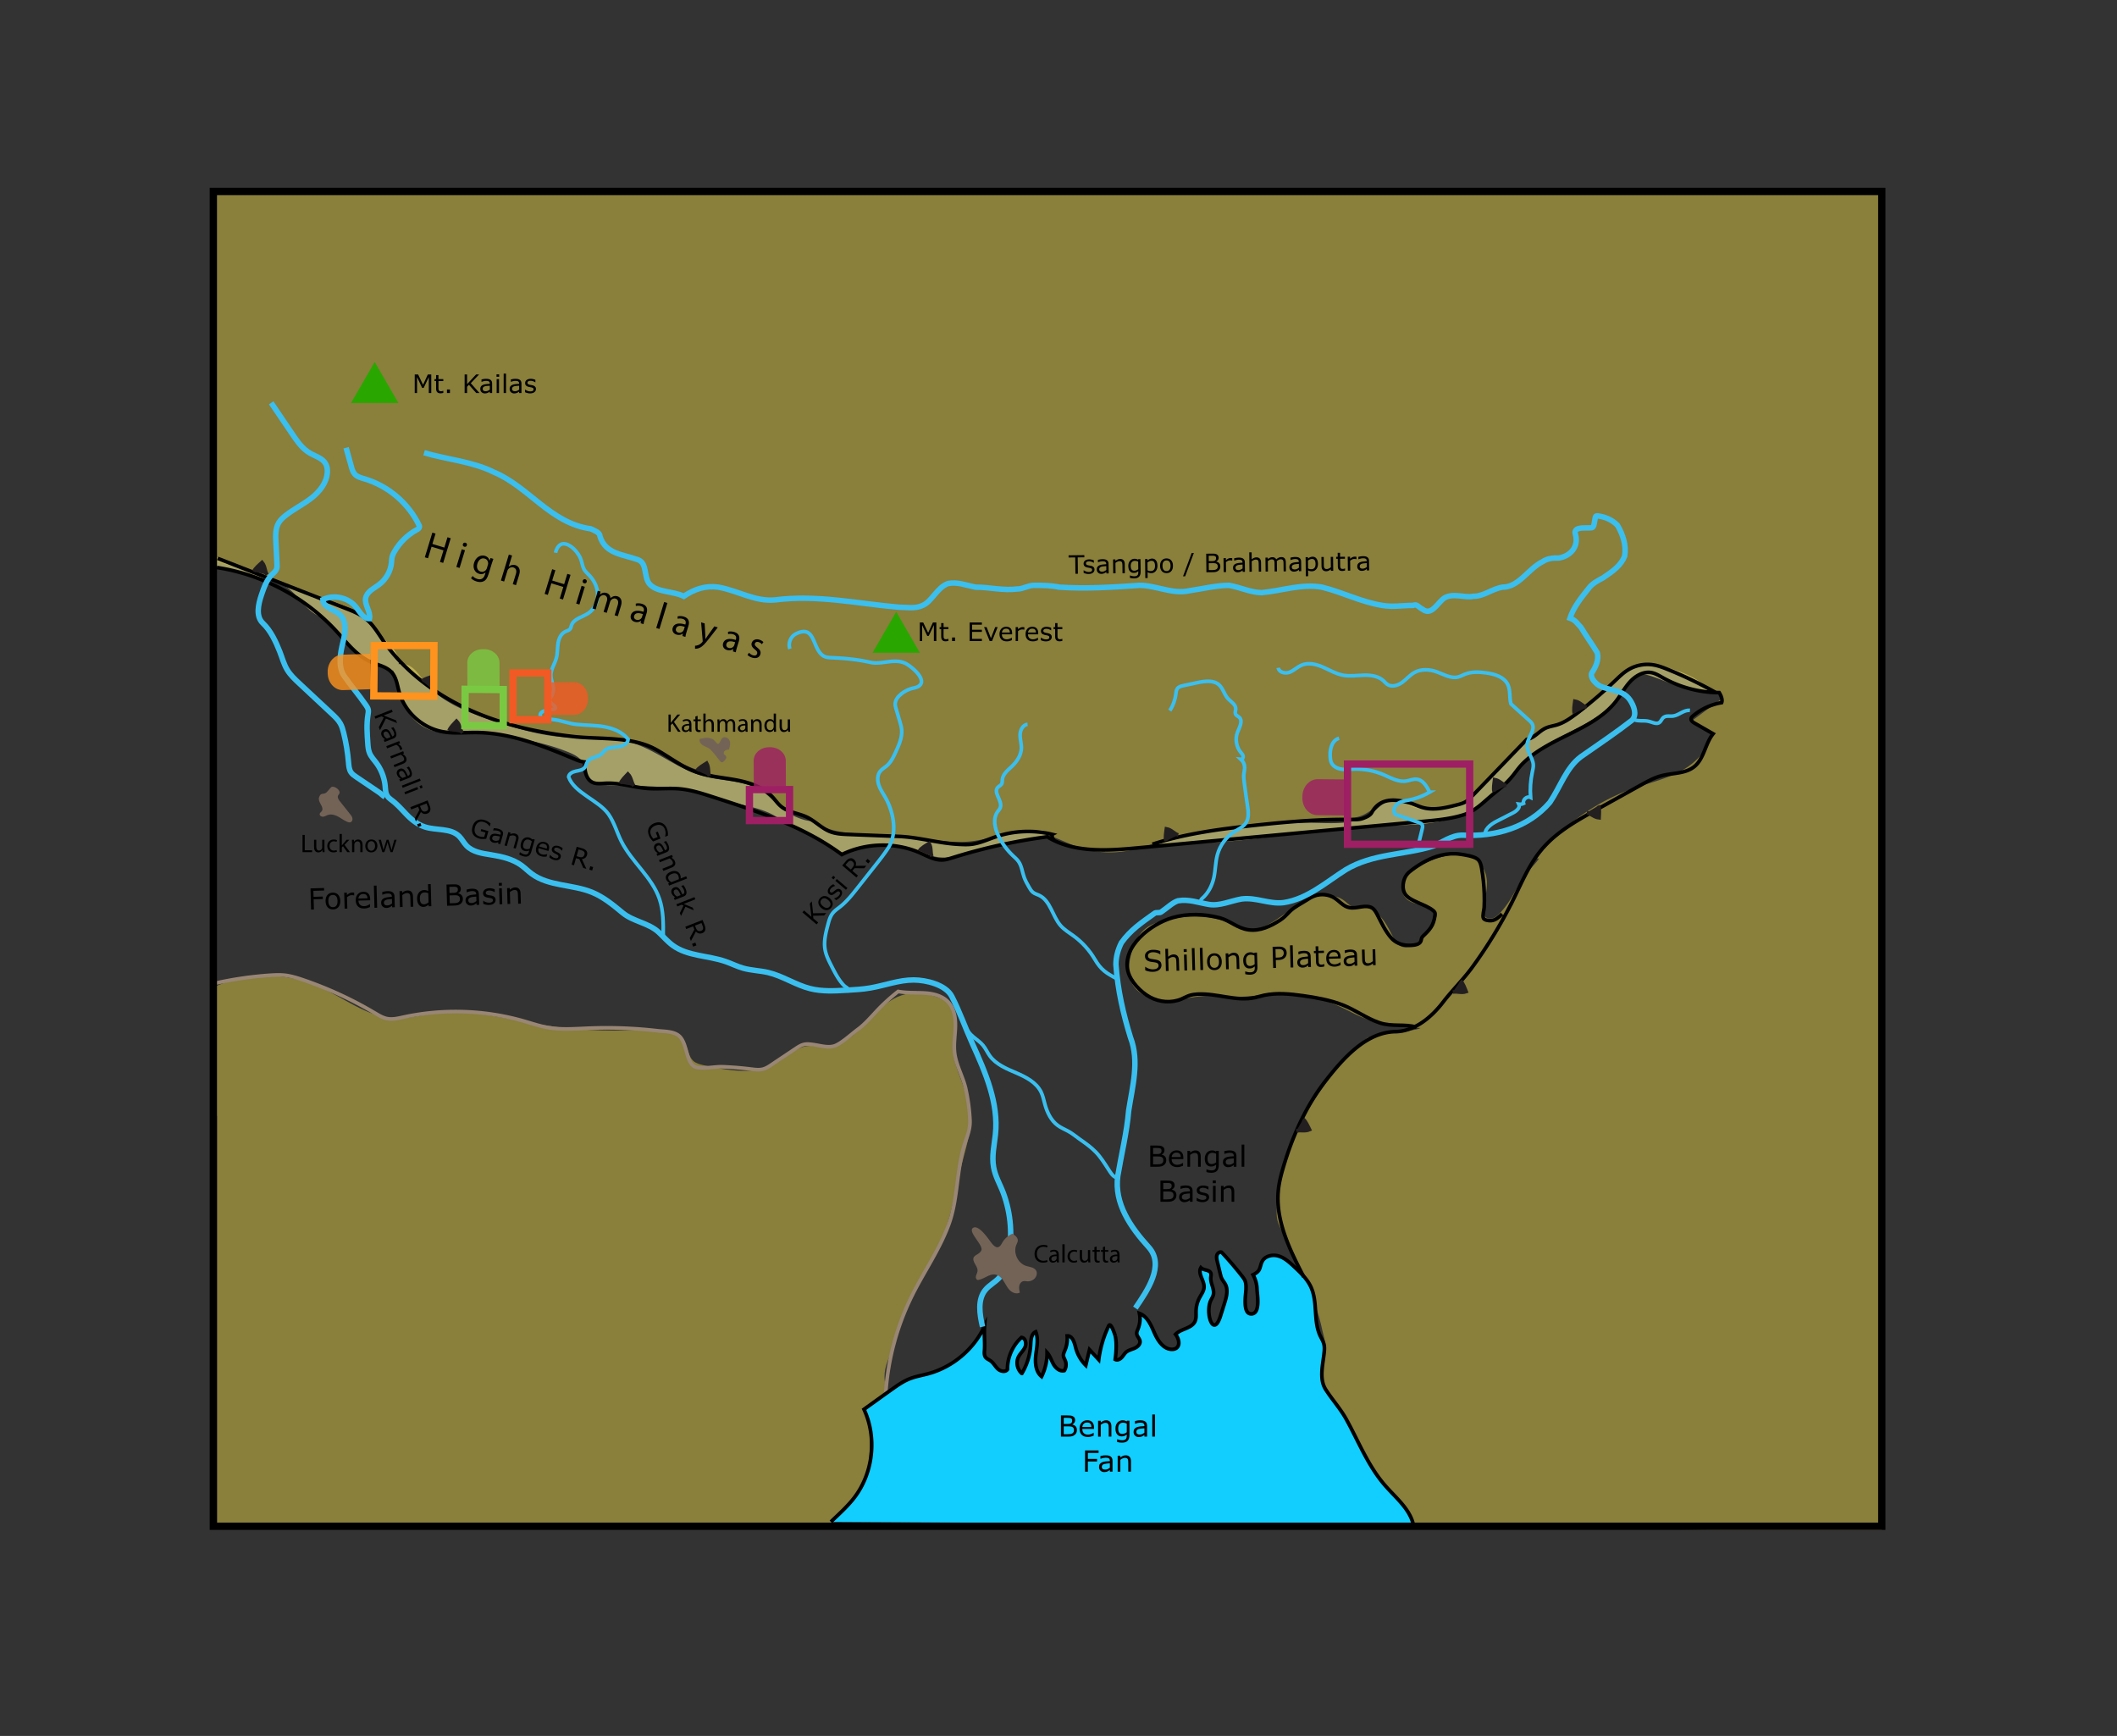 <svg xmlns="http://www.w3.org/2000/svg" xmlns:xlink="http://www.w3.org/1999/xlink" viewBox="0 0 1161 952" style="enable-background:new 0 0 1161 952">
    <rect x="0" y="0" width="1161" height="952" fill="#333333" stroke="none"/>
    <style>
        .East_India_Key_svg__hoverthing2_x0020_{opacity:.8;fill:#9e1f63}.East_India_Key_svg__hoverthing3{opacity:.8;fill:#7ac943}.East_India_Key_svg__hoverthing4{opacity:.8;fill:#ff931e}.East_India_Key_svg__hoverthing5{opacity:.8;fill:#f15a24}.East_India_Key_svg__st0{display:none}.East_India_Key_svg__st1{display:inline;opacity:.7;fill:#fff}.East_India_Key_svg__st2{opacity:.57;fill:#fbf28f}.East_India_Key_svg__st3{opacity:.55}.East_India_Key_svg__st3,.East_India_Key_svg__st4{fill:#d1bd42}.East_India_Key_svg__st5{fill:none;stroke:#998675;stroke-width:2;stroke-miterlimit:10}.East_India_Key_svg__st6,.East_India_Key_svg__st7{stroke:#000;stroke-width:2}.East_India_Key_svg__st6{fill:#11ceff;stroke-miterlimit:10}.East_India_Key_svg__st7{fill:none}.East_India_Key_svg__st10,.East_India_Key_svg__st7,.East_India_Key_svg__st8,.East_India_Key_svg__st9{stroke-miterlimit:10}.East_India_Key_svg__st8{fill:#231f20;stroke:#231f20;stroke-width:2}.East_India_Key_svg__st10,.East_India_Key_svg__st9{stroke:#3abfef}.East_India_Key_svg__st9{fill:none;stroke-width:2}.East_India_Key_svg__st10{stroke-width:3}.East_India_Key_svg__st10,.East_India_Key_svg__st11{fill:none}.East_India_Key_svg__st12,.East_India_Key_svg__st13,.East_India_Key_svg__st14,.East_India_Key_svg__st15{fill:none;stroke:#9e1f63;stroke-width:4;stroke-miterlimit:10}.East_India_Key_svg__st13,.East_India_Key_svg__st14,.East_India_Key_svg__st15{stroke:#ff931e}.East_India_Key_svg__st14,.East_India_Key_svg__st15{stroke:#7ac943}.East_India_Key_svg__st15{stroke:#f15a24}.East_India_Key_svg__st16{fill:#736357}.East_India_Key_svg__st17{fill:#29a700}.East_India_Key_svg__st18{fill:none;stroke:#000;stroke-width:4;stroke-miterlimit:10}
    </style>
    <g id="East_India_Key_svg__modern_alluvium" class="East_India_Key_svg__st0">
        <path class="East_India_Key_svg__st1" d="M193.18 343.6l-36.78-26.97c-8.56-6.27-19.16-12.87-29.06-9.06-11.3 4.35-13.8 18.99-14.11 31.09-.9 35.18 1.98 70.46 8.76 104.99 1.5 7.63 3.2 15.34 2.75 23.1-.46 7.98-3.16 15.71-3.68 23.69-.51 7.98 1.86 17 8.8 20.98 3.78 2.17 8.3 2.51 12.56 3.4 12.03 2.51 22.52 9.6 32.77 16.39 3.43 2.27 6.92 4.55 10.85 5.76 4.18 1.3 8.63 1.33 13 1.46 19.64.6 39.22 3.48 58.2 8.55 11.75 3.14 23.35 7.14 35.44 8.47 17.71 1.95 35.48-1.92 52.88-5.77l31.47-6.96c10.18-30.93-4.64-68.13-33.31-83.58-12.44-6.7-27.28-9.92-36.88-20.29-4.13-4.46-6.95-9.93-10.32-14.98-6.91-10.36-13.63-17.9-25.87-20.6-11.67-2.57-24.39-2.33-35.27-7.81-10.09-5.09-8.87-16.69-14.25-25.36-6.8-10.94-17.72-19-27.95-26.5z"/>
    </g>
    <g id="East_India_Key_svg__siwaliks">
        <path class="East_India_Key_svg__st2" d="M570.08 455.23a71.951 71.951 0 00-27.73 4.78c-3.4 1.31-6.76 2.9-10.39 3.27-3.16.33-6.33-.29-9.46-.85-19.99-3.63-40.67-4.77-60.95-5.33-2.55-.07-5.19-.14-7.5-1.22-2.51-1.18-4.15-3.71-6.61-4.87-1.77-.84-3.62-.68-5.51-1.15-4.92-1.22-10.23-3.98-14.13-7.19-2.87-2.36-5.23-5.3-8.17-7.58-9.61-7.43-23.08-6.34-34.76-9.69-11.94-3.43-21.96-11.56-33.44-16.31a62.99 62.99 0 00-20.52-4.67c-5.76-.32-11.54.16-17.3.04-15.04-.32-29.68-4.7-43.95-9.45-13.59-4.52-27.77-9.9-36.75-21.06-2.49-3.1-4.63-6.67-8.06-8.67-1.69-.98-4.21-1.55-6.23-1.02 1.45-6.59-9.11-14.7-12.82-18.88-2.29-2.63-4.62-5.29-7.49-7.27-2.52-1.74-5.38-2.91-8.22-4.06-22.97-9.33-45.93-18.66-68.9-27.99-.67-.27-1.38-.55-2.1-.46-2.03.26-2.49 3.34-1.14 4.88s3.56 1.91 5.58 2.22c8.02 1.23 15.96 2.97 23.76 5.21 3.33.96 6.67 2.03 9.58 3.9 5.64 3.64 9.08 9.95 14.48 13.93 3.16 2.33 6.91 3.8 9.86 6.39 3.73 3.27 5.84 8.03 9.32 11.56 2.7 2.74 6.12 4.64 9.49 6.5 3.29 1.82 11 8.29 15.52 7.48.28.68.78 1.49 1.18 2.61 2.13 5.93 3.49 12.6 6.19 18.31 3.39 7.17 10.78 12.29 18.69 12.92 3.32.27 6.65-.2 9.97-.38 8.78-.46 17.54 1.09 26.2 2.65 10.27 1.84 20.61 3.7 30.4 7.34 3.62 1.35 9.23 3.23 11.28 6.78 2.41 4.16.9 8.47 6.22 11.14 2.71 1.36 5.85 1.48 8.88 1.56 15.97.4 32.12.24 47.67 3.91 4.64 1.09 9.19 2.52 13.74 3.95 9.86 3.09 21.93 4.16 30.69 10 8.8 5.87 19.69 7.9 28.08 14.82 2.18 1.8 4.35 3.94 7.14 4.32 2.31.32 4.58-.63 6.78-1.4 7.99-2.79 16.74-3.29 25.02-1.55 7.21 1.52 14.66 4.84 21.94 5.52 4.22.4 8.43-.57 12.56-1.52 15.56-3.61 31.12-7.22 46.68-10.84-.31-1.94-2.81-2.52-4.77-2.58zM634.86 462.87a284.249 284.249 0 0187.54-11.59c10.51.26 22.04.81 30.38-5.61 2.55-1.96 4.7-4.53 7.64-5.81 7.01-3.07 14.62 2.19 22.11 3.73 12.86 2.65 25.33-5.99 34.22-15.65 8.9-9.66 16.53-21.13 28.22-27.12 6.51-3.34 13.95-4.77 20.09-8.75 3-1.94 5.6-4.44 8.17-6.92 4.61-4.43 9.21-8.87 13.82-13.3 2.24-2.16 4.52-4.34 7.29-5.76 6.92-3.54 15.28-1.59 22.68.79 7.52 2.42 15.33 5.52 20.11 11.81-10.87 1.69-21.18-4.51-31.63-7.93-2.28-.75-4.82-1.36-7.04-.42-2.12.89-3.43 2.98-4.72 4.88a65.906 65.906 0 01-15.99 16.48c-10.85 7.82-23.9 12.19-34.61 20.18-12.81 9.55-21.78 23.89-35.59 31.91-18.51 10.75-40.5 8.18-60.93 9.29-23.29 1.26-46.22 5.94-69.43 8.05-15.05 1.37-30.18 1.67-45.29 1.91"/>
    </g>
    <g id="East_India_Key_svg__old_siwaliks">
        <path class="East_India_Key_svg__st3" d="M1032 105H117v183.33c0 4.32-2.04 15.34.97 18.39 2.61 2.64 10.58 3.78 14.09 5.05 6.21 2.24 12.43 4.49 18.64 6.73l38.31 13.83c2.91 1.05 5.84 2.11 8.48 3.7 8.44 5.08 12.79 14.7 18.87 22.45 3.22 4.1 6.99 7.74 10.75 11.36 28.27 27.25 70.9 34.4 108.74 35.76 4.46.16 8.95.26 13.28 1.33 6.97 1.73 13.05 5.89 19.4 9.24 14.16 7.47 29.93 11.07 45.71 14.08.12.1.22.21.34.31 1.98 1.64 4.27 2.91 6.11 4.7 1.61 1.56 2.85 3.47 4.48 5.02 4.29 4.09 10.58 5.09 15.99 7.51 4.12 1.84 7.81 4.55 11.98 6.24 4.97 2.01 10.39 2.51 15.73 2.98 15.12 1.33 30.24 2.67 45.36 4 5.63.5 11.29.99 16.92.5 12.46-1.08 24.58-6.95 36.96-5.19 8.34 1.19 15.78 5.75 23.78 8.4a53.822 53.822 0 0025.75 1.99c6.28-1.05 12.31-3.21 18.41-5.05 32.5-9.77 66.91-10.32 100.77-12.63 3.48-.24 7.03-.51 10.25-1.86 4.01-1.68 7.18-4.9 10.97-7.04 3.79-2.14 9.01-2.97 12.19 0 4.15 3.88 11.2 3.73 16.88 3.62 5.17-.1 10.57-.26 15.07-2.81 2.92-1.65 5.22-4.18 7.47-6.66 5.13-5.67 10.26-11.34 15.39-17 5.63-6.22 11.48-12.61 19.09-16.16 3.72-1.73 7.74-2.73 11.54-4.26 11.2-4.52 19.95-13.45 28.19-22.29 3.41-3.66 7-7.48 11.75-9.04 15.28-5.01 37.25 9.17 49.5 16.98-5.7 4.22-11.4 8.45-17.1 12.67 3.43 2.46 6.86 4.93 10.29 7.39-1.5 9.07-8.8 16.22-16.93 20.51-8.13 4.29-17.22 6.33-25.88 9.39-18.55 6.55-35.33 18-48.26 32.82-.17-.01-.34-.03-.51-.04-.08.33-.18.64-.28.96-1.27 1.48-2.51 2.99-3.7 4.53l1.31.09c-2.52 3.61-6.06 6.73-8.42 10.22-4.49 6.62-7.24 13.6-12.92 19.53-1.17 1.22-2.44 2.43-4.05 2.95-1.61.52-3.62.14-4.52-1.29-.64-1.01-.59-2.3-.49-3.49.82-9.42 4.52-16.44-1.83-25.35-1.25-1.76-2.8-3.38-4.75-4.3-2.6-1.23-5.61-1.1-8.46-.74a57.43 57.43 0 00-19.88 6.39c-3.15 1.7-6.22 3.79-8.13 6.81-1.9 3.03-2.38 7.18-.34 10.12 3.38 4.89 11.05 3.94 15.87 7.42.73.53 1.42 1.2 1.64 2.08.2.81-.02 1.65-.28 2.44-2.16 6.57-7.19 12.14-13.5 14.96-1.26.56-2.63 1.03-4.01.88-2.99-.34-4.84-3.34-6.21-6.01-1.89-3.69-3.76-7.45-6.51-10.55-2.75-3.1-6.54-5.52-10.69-5.67-1.81-.07-3.7.28-5.39-.38-1.35-.53-2.38-1.65-3.51-2.56-6.79-5.47-17.01-3.32-24.54 1.08-7.53 4.4-14 10.75-22.2 13.69-1.79.64-3.69 1.12-5.58.89-1.79-.21-3.43-1.04-5.08-1.78-13.46-6.09-29.11-7.19-43.29-3.05-2.87.84-5.71 1.9-8.13 3.66-5.1 3.71-7.64 10.03-8.93 16.2-.96 4.57-1.34 9.5.61 13.74 3.21 6.98 11.75 9.92 19.43 9.86s15.21-2.35 22.89-2.53c4.63-.11 9.25.55 13.88.63 7.62.14 15.18-1.29 22.8-1.6 12.37-.5 24.86 2.02 36.07 7.28 3.67 1.72 7.21 3.74 10.95 5.32 10.19 4.3 21.44 5.22 32.47 6.08-1.33.77-4.34 1.14-5.86 1.42-7.14 1.33-14.82.63-21.35 3.81-.48.23-1.31.31-1.32-.23-8.5 5.91-15.87 15.41-22.09 23.68-16.13 21.48-27.9 44.02-28.24 71.56-.02 1.64 0 3.3.36 4.91.39 1.78 1.19 3.44 1.98 5.08 2.36 4.9 4.72 9.81 7.08 14.71 4.81 10 9.65 20.05 12.95 30.65.96 3.08 1.79 6.21 2.48 9.36.89 4.03 2.81 9.82 1.54 13.85-1.23 3.89-4.43 5.26-3.69 10.17.49 3.28 2.15 6.25 3.77 9.14 5.62 10.02 11.24 20.03 16.87 30.05 4.3 7.66 8.64 15.38 14.49 21.94 5.44 6.09 9.81 11.83 14.47 18.47 3.89 5.55 9.84 5.59 16.29 5.88h90.5c23.25 0 46.42.77 69.75.77h83"/>
        <path class="East_India_Key_svg__st3" d="M532.05 612.54c-.24-4.59-1.38-9.08-2.63-13.5-2.01-7.14-6.49-15.37-6.58-22.78-.08-6.62 1.93-13.17.49-19.88-.65-3.01-2.19-5.96-4.78-7.62-1.08-.69-2.31-1.14-3.52-1.57-14.38-5.19-23.78-2.62-34.61 8.09-7.69 7.6-15.6 18.48-27.49 18.75-3.43.08-6.87-.82-10.28-.38-6.48.84-11.29 6.2-16.96 9.44-11.77 6.72-26.43 4-39.66 1.09-2.07-.45-4.23-.96-5.8-2.37-2.41-2.17-2.73-5.78-4.15-8.7-4.29-8.78-16.48-8.92-26.24-8.36-17.66 1.01-35.43.07-52.88-2.79-19.55-3.2-39.19-8.82-58.83-6.25-7.27.95-14.46 3.03-21.79 2.7-15.3-.7-27.97-11.51-42.02-17.59-17.77-7.69-38.73-7.61-56.45.18H117v71h2v224h284.9c15.43 0 30.68 1.28 45.97 1.26 7.74-.01 16.16-13.78 20.3-19.36 2.05-2.77 4.02-5.66 5.12-8.93 1.05-3.14 1.25-6.49 1.44-9.8.45-7.88.89-15.87-.76-23.58-.23-1.08-.5-2.23-.1-3.26.26-.67.77-1.21 1.29-1.7 2.05-1.94 6.41-3.3 7.73-5.54 1.45-2.45.2-7.25.19-9.94-.02-6.42 2.7-10.68 4.82-16.39 1.9-5.13 2.16-10.75 4.21-15.9 4.73-11.89 11.92-22.61 18.07-33.83 9.63-17.55 11.17-35.81 16.34-54.72 1.94-7.13 3.91-14.4 3.53-21.77z"/>
    </g>
    <path class="East_India_Key_svg__st5" d="M117.72 539.27c10.02-2.27 20.22-3.75 30.47-4.44 2.55-.17 5.11-.29 7.66-.04 3.54.35 6.98 1.42 10.35 2.57a209.646 209.646 0 0139.43 18.2c2.12 1.26 4.27 2.58 6.69 3.05 2.94.57 5.95-.17 8.88-.8 21.82-4.75 44.82-3.98 66.27 2.21 4.33 1.25 8.61 2.72 13.04 3.49 7.32 1.28 14.82.65 22.25.35 12.59-.51 25.22-.04 37.74 1.4 3.9.45 9.3.21 12.24 3.12 4.31 4.27 3.42 14.4 8.41 16.65 3.26 1.47 11.12-.17 14.85-.03 5.32.2 10.63.63 15.91 1.28 2.2.27 4.47.58 6.61 0 1.71-.46 3.22-1.47 4.7-2.45 4.33-2.9 8.66-5.79 12.99-8.69 1.48-.99 3.01-2 4.76-2.39 1.62-.36 3.31-.14 4.96.08 3.98.53 8.72 2.14 12.45.46 3.82-1.72 8.73-6.3 12.22-8.88 4.01-2.97 7.22-6.86 10.66-10.48 3.51-3.69 7.3-7.11 11.32-10.22 4.68.89 9.77.58 14.52.86 4.75.29 9.78 1.51 12.99 5.03 3.29 3.59 4.02 8.84 3.87 13.71-.16 4.87-1.04 9.76-.35 14.58.97 6.76 4.66 12.83 6.09 19.47 1.22 5.69 2.05 11.43 2.26 17.25.2 5.58-2.21 9.87-3.66 15.21-3.74 13.78-3.11 28.64-8.11 42.04-5.12 13.74-13.66 25.84-20.13 38.93a141.608 141.608 0 00-14.33 53.53" id="East_India_Key_svg__boundary"/>
    <path class="East_India_Key_svg__st6" d="M455.68 834.57c4.43-4.28 9.08-8.38 12.83-13.26 10.38-13.55 12.52-32.95 5.32-48.43 5.06-3.66 10.14-7.3 15.23-10.92 3.11-2.21 6.27-4.43 9.82-5.84 3.32-1.32 6.88-1.88 10.33-2.82 13.37-3.66 24.93-13.45 30.74-26.03-.32 4.33.27 9.11-.05 13.44-.09 1.24-.15 2.61.59 3.61.66.89 1.78 1.28 2.69 1.91 1.65 1.15 2.57 3.09 4.03 4.46 1.47 1.38 4.15 1.97 5.3.32-.07-6.59 2.81-13.15 7.71-17.55 2.16.25 2.85 3.26 1.96 5.26-.88 1.99-2.67 3.46-3.64 5.41-1.48 2.98-.67 6.91 1.86 9.07a34.161 34.161 0 004.84-15.87c.13-2.65.34-5.95 2.78-6.98 1.59 3.97.57 8.43.07 12.67-.5 4.25-.19 9.17 3.14 11.86 2-4.06 3.04-8.58 3.01-13.1 1.65 1.81 2.32 4.29 3.54 6.42s3.53 4.06 5.91 3.44c1.02-1.57 1.23-3.64.55-5.39-.35-.9-.92-1.73-1.02-2.68-.12-1.12.43-2.18.86-3.22 1-2.44 1.41-5.11 1.18-7.74 2.88-.19 3.96 3.6 4.66 6.4a20.91 20.91 0 005.54 9.71c.68-2.85 1.37-5.7 2.05-8.55 1.69 1.82 3.37 3.64 5.06 5.46.81-6.42 2.66-12.71 5.46-18.54 1.22-2.54 3.65 5.67 3.65 5.66.79 4.07.46 8.67-.08 12.75 1.15.62 2.6-.06 3.5-1 .9-.94 1.51-2.15 2.51-3 1.31-1.11 3.09-1.45 4.66-2.15 1.57-.7 3.12-2.11 2.92-3.82-.17-1.53-1.69-2.66-1.79-4.2-.06-.89.36-1.73.7-2.55 1.1-2.67 1.38-5.67.79-8.5 4.27 1.55 6.29 6.28 8.11 10.44 1.82 4.16 4.6 8.74 9.12 9.23 1.04.11 2.16-.04 3.01-.65 2.29-1.66 1.31-5.34-.45-7.55 3.02-3.17 8.92-3.16 10.7-7.16.75-1.69.5-3.62.54-5.47.05-2.62.73-5.22 1.97-7.53.97-1.82 2.31-3.56 2.43-5.61.23-3.73-3.61-7.52-1.74-10.76 1.63 1.61 4.9.96 5.52 3.17.18.66 0 1.35-.07 2.04-.33 3.3 2.19 6.54 1.36 9.75-.26.99-.82 1.87-1.28 2.79-3.37 6.67 1.26 21.39 5.26 8.64.73-2.32 1.45-4.63 2.18-6.95 1.07-3.4 2.1-7.24.44-10.39-.54-1.03-1.34-1.9-1.87-2.94-.45-.89-.69-1.88-.93-2.85-.54-2.26-1.09-4.53-1.63-6.79-.26-1.1-.53-2.27-.19-3.35s1.51-1.99 2.58-1.61c3.97 4.24 7.74 8.65 11.31 13.23.56.72 1.13 1.46 1.49 2.3.64 1.48.61 3.15.57 4.76-.07 2.77-1.97 13.32 2.74 13.51 5.4.22 3.4-10.65 3.31-13.5-.1-2.93-.83-5.43-2.18-7.95 1.13-.55 2.73-1.5 3.36-2.75.75-1.5.89-3.25 1.71-4.7 1.67-2.96 5.76-3.81 9.01-2.8s5.86 3.39 8.35 5.71c3.63 3.38 7.35 6.89 9.39 11.42 3.74 8.3 1.14 18.44 5.04 26.66.69 1.44 1.57 2.81 1.98 4.36.5 1.85.28 3.81.06 5.71-.76 6.38-2.58 13.77.91 19.25 3.58 5.63 8.08 10.5 11.37 16.46 6.73 12.2 11.91 25.48 21.14 36.12 5.95 6.87 13.77 12.99 15.67 21.88" id="East_India_Key_svg__bengal_fan"/>
    <g id="East_India_Key_svg__thrust_faults">
        <path class="East_India_Key_svg__st7" d="M118.92 311.22c25.01 3.8 48.6 16.39 65.68 35.06 5.73 6.26 11.06 13.41 18.84 16.78 3.94 1.71 8.56 2.48 11.41 5.7 2.59 2.92 3.03 7.09 4.09 10.84 3.04 10.77 12.48 19.46 23.47 21.6 6.2 1.21 12.6.45 18.92.51 19.16.16 37.39 7.7 55.06 15.12 1.2.51 2.88.9 4.17 1.04.01 4.19.52 9.23 4.26 11.11 2.19 1.1 4.78.7 7.23.57 7.76-.41 15.35 2.26 23.1 2.84 5.76.43 11.56-.29 17.32.2 6.23.53 12.25 2.45 18.21 4.37 24.79 7.96 50.07 16.18 70.99 31.67 13.14-6.48 29.39-6.87 42.8-.96 4.08 1.8 8.19 4.2 12.63 3.91 1.8-.12 3.54-.68 5.26-1.21 16.95-5.32 34.36-9.16 51.98-11.47 14.31 8.89 32.87 7.64 49.65 6.08 17.09-1.59 34.18-3.17 51.27-4.76 35.1-3.26 70.2-6.52 105.3-9.77 7.35-.68 14.81-1.36 21.89-3.55 6.78-2.09 11.33-7.3 16.8-11.72 3.27-2.64 6.56-5.31 9.31-8.49 2.27-2.64 4.15-5.61 6.62-8.07 14.46-14.36 37.81-17.78 50.59-33.46 2.87-3.52 4.94-7.66 7.96-11.05s7.47-6.06 11.94-5.24c2.28.42 4.29 1.69 6.31 2.83a63.447 63.447 0 0030.86 8.13c.95 1.45 1.98 3.89 1.33 5.5-5.75.95-11.23 3.49-15.67 7.26-.48.41-.98.88-1.07 1.51-.17 1.09.94 1.92 1.9 2.47 3.39 1.94 6.78 3.88 10.17 5.83-4.38 5.44-4.9 13.62-10.33 18.02-4.88 3.96-11.88 3.4-17.96 4.99-4.03 1.05-7.71 3.09-11.35 5.12-8.1 4.5-16.21 9-24.31 13.5-11.01 6.11-22.29 12.44-30.33 22.13-6.42 7.74-10.39 17.15-14.81 26.18a255.105 255.105 0 01-22.96 38.04c-4.98 6.83-10.93 12.54-16.08 19.24-6.16 8.03-15.38 15.95-26.05 16.13-16.17.26-28.79 14.84-38 26.51-10.79 13.66-18.29 30.35-23.28 47-1.26 4.21-2.42 8.48-2.92 12.85-1.91 16.85 6.1 33.06 13.88 48.13"/>
        <path class="East_India_Key_svg__st7" d="M119.36 306.21c23.28 9.09 46.57 18.18 69.85 27.27 4.12 1.61 8.31 3.26 11.71 6.09 3.73 3.1 6.23 7.38 8.97 11.38 13.05 19.02 32.87 32.74 54.33 41.18 15.95 6.27 32.85 9.79 49.85 11.75 14.64 1.69 32.15-.21 45.32 6.96 7.32 3.98 13.94 9.34 21.75 12.28 7.12 2.68 14.83 3.2 22.31 4.58 7.48 1.38 15.17 3.87 20.31 9.48 1.52 1.66 2.78 3.56 4.5 5 4 3.37 9.69 3.72 14.4 6.01 4.47 2.18 7.99 6.09 12.62 7.89 3.21 1.25 6.72 1.4 10.16 1.53 9.14.36 18.27.71 27.41 1.07 10.83.42 21.64 3.7 32.46 4.31 2.51.14 5.03.28 7.52-.02 4.65-.57 8.96-2.64 13.4-4.13 9.86-3.31 20.66-3.76 30.76-1.28a4.1 4.1 0 001.18 3.37M632 463c14.79-4.92 32.58-7.74 48.07-9.5 20.43-2.32 40.95-4.39 61.51-4.07 1.94.03 3.93.07 5.75-.59 1.88-.69 4.04-1.53 5-3.29 4.67-8.56 13.55-7.23 20.66-5.28 2.45.67 4.73 1.87 7.18 2.56 6.13 1.73 12.64.16 18.81-1.42 1.64-.42 3.3-.85 4.76-1.71 1.4-.83 2.55-2.01 3.67-3.18l29.9-31.04c4.3-.71 6.65-4.59 10.66-6.31 1.85-.79 3.88-1.07 5.81-1.64 4.1-1.22 7.67-3.78 11.08-6.37 7.23-5.51 14.14-11.41 20.72-17.69 2.34-2.23 4.66-4.54 7.44-6.21 4.07-2.45 9.03-3.4 13.72-2.63 2.69.44 5.26 1.42 7.79 2.44 8.98 3.62 17.72 7.82 26.16 12.57"/>
        <path class="East_India_Key_svg__st8" d="M389.06 425.65c-.89-2.19-.14-4.68-1.52-7.12-1.75 1.12-4.18 2.42-5.32 4.09M870.25 445.63c2.3.53 3.92 2.58 6.7 2.85.09-2.08.42-4.82-.28-6.71M710.93 620.24c2.27-.66 4.67.35 7.24-.77-.93-1.86-1.97-4.41-3.5-5.72M796.78 544.04c2.31-.5 4.64.68 7.28-.25-.79-1.92-1.65-4.54-3.09-5.96M511.06 469.65c-.89-2.19-.14-4.68-1.52-7.12-1.75 1.12-4.18 2.42-5.32 4.09M646.14 457.91c-2.25-.71-3.69-2.89-6.45-3.39-.26 2.06-.82 4.76-.27 6.71M826.14 430.91c-2.25-.71-3.69-2.89-6.45-3.39-.26 2.06-.82 4.76-.27 6.71M870.14 387.91c-2.25-.71-3.69-2.89-6.45-3.39-.26 2.06-.82 4.76-.27 6.71M347.61 430.98c-1.41-1.9-1.3-4.5-3.24-6.52-1.42 1.52-3.45 3.39-4.14 5.28M253.61 401.98c-1.41-1.9-1.3-4.5-3.24-6.52-1.42 1.52-3.45 3.39-4.14 5.28M237.33 378.18c-.3-2.34 1.08-4.56.38-7.28-1.98.63-4.67 1.26-6.2 2.56M146.46 315.2c-1.26-2-.95-4.59-2.74-6.75-1.53 1.41-3.7 3.11-4.54 4.95"/>
        <path class="East_India_Key_svg__st7" d="M776.88 563.31c-6.77-1.98-13.32-.07-20.34-2.42-7.18-2.41-13.41-7.19-20.49-9.89-6.91-2.64-14.3-3.95-21.61-4.97-7.01-.98-14.19-1.7-21.2-.22-1.7.36-3.36.92-5.06 1.28-10.32 2.24-20.93-2.52-31.47-1.91-1.52.09-3.05.29-4.49.78-1.46.49-2.81 1.27-4.23 1.88-5.53 2.37-12.09 1.81-17.34-1.03-4.98-2.69-10.61-8.5-12.03-14.05-3.57-13.9 12.86-26.2 24.44-29.52 8.34-2.39 17.32-2.1 25.72.07 5.78 1.49 9.73 5.77 16.02 6.61 6.27.83 12.07-2.01 17.21-5.28 2.25-1.44 3.6-3.07 5.44-4.89 2.43-2.4 5.87-4.05 8.74-5.89 1.48-.95 2.97-1.9 4.61-2.51 3.71-1.39 8.08-.89 11.38 1.31 2.08 1.39 3.75 3.4 6.02 4.46 4.5 2.1 8.91-1.01 13.22.28 1.73.52 2.85 2.17 3.68 3.77 2.32 4.44 4.52 9.39 7.88 13.21 2.35 2.68 5.89 4.01 9.4 4.07 1.7.03 4.48-.11 5.91-1.17 1.66-1.23.66-2.53 2.1-3.89 3.81-3.62 5.81-5.81 6.56-11.31.08-.56.15-1.16-.08-1.68-.17-.39-.5-.69-.82-.97-3.92-3.53-13.63-5.22-15.8-9.72-.95-1.96-.97-4.28-.45-6.4.31-1.24.8-2.44 1.55-3.47.87-1.2 2.05-2.13 3.25-3.01 4.73-3.48 9.96-6.42 15.67-7.82 3.43-.84 7.03-1.09 10.53-.57 2.54.37 7.44 1.1 9.47 2.69 1.46 1.14 1.93 3.11 2.26 4.93.84 4.69 1.33 9.44 1.47 14.19.08 2.46.08 4.94-.05 7.4-.08 1.5-1.03 4.47-.42 5.83.36.81 1.35 1.1 2.22 1.25.68.12 1.37.2 2.05.14 2.37-.19 4.27-1.95 5.97-3.62"/>
    </g>
    <g id="East_India_Key_svg__rivers">
        <path class="East_India_Key_svg__st9" d="M466 544c-1.61-3.37-1.64-1.68-4.06-4.53-2.42-2.86-4.15-6.22-5.85-9.55-1.55-3.02-3.12-6.1-3.65-9.45-.71-4.43.44-8.92 1.58-13.25.6-2.28 1.23-4.63 2.7-6.47 1.12-1.4 2.64-2.4 4.05-3.51 3.64-2.87 6.54-6.54 9.41-10.18 3.3-4.17 6.59-8.35 9.89-12.52 2.45-3.1 4.9-6.2 7.04-9.51 5.03-7.76 3.16-18.96-1.23-27.1-1.29-2.39-2.92-4.61-3.84-7.16-.92-2.55-1.01-5.63.66-7.76.99-1.26 2.45-2.04 3.66-3.08 2.27-1.96 3.59-4.77 4.85-7.49 1.83-3.97 3.71-8.19 3.24-12.54-.16-1.46-.58-2.88-.99-4.29l-1.92-6.5c-.35-1.17-.7-2.38-.56-3.6.19-1.7 1.3-3.17 2.57-4.33a16.05 16.05 0 016.8-3.69c1.07-.28 2.2-.45 3.17-.99 5.92-3.3-4.11-11.61-7.56-12.98-6.2-2.46-12.5 1.11-18.69-.29-6.93-1.57-13.85-2.24-21.01-2.54-1.51-.06-3.08-.13-4.41-.83-.81-.43-1.5-1.08-2.09-1.78-4.18-4.93-3.58-15.34-13.33-10.44-2.87 1.45-4.35 5.19-3.22 8.21"/>
        <path class="East_India_Key_svg__st10" d="M538.83 727.57c-1.56-6.84-2.88-14.81 1.59-20.22 2.08-2.53 5.14-4.06 7.39-6.44 2.77-2.93 4.11-6.93 4.99-10.86 2.64-11.83 1.68-24.41-2.54-35.76-1.82-4.88-4.44-9.08-5.35-14.25-1.07-6.07.34-11.81.99-17.85 1.86-17.25-5.46-34.02-12.61-49.84-3.83-8.48-7.05-17.69-11.29-25.9-3.36-6.51-14.13-9.01-20.88-9.04-8.08-.03-15.82 3.01-23.78 4.38-4.29.74-8.65.99-12.99 1.24-6.7.39-13.52.76-20.02-.87-8.01-2.01-15.07-6.96-23.12-8.84-4.51-1.05-9.23-1.12-13.68-2.38-3.3-.94-6.39-2.52-9.63-3.64-9.59-3.34-20.73-2.85-28.94-8.84-2.85-2.08-5.14-4.82-7.73-7.22-5.59-5.18-13.94-5.81-19.81-10.68-5.19-4.3-10.48-8.66-16.71-11.22-10.77-4.42-23.8-3.23-33.14-10.17-1.92-1.42-3.6-3.14-5.52-4.55-4.78-3.5-10.75-4.88-16.6-5.81-4.91-.78-10.29-1.5-13.69-5.13-1.46-1.56-2.42-3.55-3.94-5.05-4.66-4.61-12.41-3.12-18.66-5.09-4.1-1.29-7.49-4.01-10.41-7.08-3-3.15-5.08-5.61-8.52-8.1-3.32-2.41-2.58-4.86-3.16-8.68-.62-4.05-2.21-7.96-4.66-11.26-1.33-1.78-2.91-3.43-3.75-5.48-.69-1.7-.83-3.57-.96-5.4-.36-5.17-.73-10.38.09-15.5.15-.95.34-1.92.15-2.85-.19-.92-.74-1.72-1.27-2.49-3.78-5.48-8.24-10.67-11.95-16.04-3.5-5.07-2.03-12.74-.68-18.23 1.15-4.67 2.39-11.52-1.51-15.26-3.18-3.05-9.44-3.94-9.49-8.35 6.06-2.97 14.08-1.14 18.26 4.16 2.08 2.65 3.97 6.4 7.33 6.3.81-3.8-2.82-7.48-2.1-11.3.67-3.55 4.56-5.27 7.44-7.45 3.79-2.86 6.3-7.36 6.74-12.09.1-1.07.1-2.16.38-3.21.23-.87.64-1.67 1.08-2.46 2.89-5.14 7.25-9.44 12.43-12.27.66-.36 1.43-.84 1.46-1.59.01-.34-.13-.66-.28-.96-5.86-12.09-16.97-21.51-29.84-25.33-1.95-.58-4.07-1.11-5.42-2.63-.99-1.12-1.42-2.61-1.82-4.04-.96-3.47-1.93-6.94-2.89-10.41"/>
        <path class="East_India_Key_svg__st10" d="M148.72 220.92l11.73 17.31c2.59 3.83 5.32 7.78 9.3 10.13 3.11 1.84 7.07 2.81 8.84 5.95.78 1.38 1.01 3.01.93 4.59-.26 5.73-4.19 10.69-8.71 14.22-4.52 3.53-9.76 6.07-14.26 9.63-1.4 1.11-2.74 2.34-3.67 3.87-1.89 3.13-1.76 7.03-1.58 10.67l.6 11.96c.05.95.09 1.92-.24 2.81-.46 1.25-1.57 2.11-2.51 3.05-2.98 3-4.42 7.15-5.77 11.15-1.76 5.2-3.21 11.76.8 15.52 4.26 3.99 7.15 10.23 9.28 15.66 1.31 3.34 2.22 6.87 4.08 9.93 1.72 2.84 4.18 5.14 6.61 7.41 5.95 5.55 11.9 11.11 17.85 16.66 1.72 1.61 3.47 3.25 4.63 5.31.91 1.61 1.41 3.42 1.85 5.22 1.31 5.3 2.21 10.71 2.66 16.16.16 1.89.3 3.88 1.37 5.44.73 1.06 1.82 1.8 2.89 2.52 4.18 2.83 8.36 5.65 12.55 8.48 1.32.89 1.74 1.64 3.12 2.43M232.58 248.27C245 252 259 253 271 259c19 8 31 28 53 31 2 1 5 2 5 4 3 10 13 10 21 13 5 2 3 9 6 13 4 5 13 4 19 7 6-4 12-6 19-5 11 2 20 8 31 7 23-3 45 2 68 4 4 0 9 1 13-1 5-2 8-10 14-12 5-1 10 1 15 2 8 0 15 2 23 1 3 0 6-2 9-2 5 0 9 0 14 1 15 1 29 0 44-1 9 0 18 5 27 3 7-1 15-3 22-3 6 1 12 4 18 4 11-1 22-5 33-3 12 3 21 8 33 10 6 1 11 0 17 0 2-1 3 1 5 2 5 4 8-3 12-6 5-3 11 0 16-1 6 0 10-4 16-5 9 0 14-10 22-14 3-2 6-2 9-2 6-1 11-6 9-13-1.71-5.13 8.3-2.78 9.45-3.81.56-.5.72-1.31.85-2.05.17-1.02.35-2.04.52-3.06.08-.44.2-.95.61-1.13.22-.1.46-.08.7-.05 4.17.52 7.86 2.09 10.87 5.09 3 5 5 11 4 17-2 5-6 8-12 12-2 1-6 3-8 6-4 5-8 10-10 16 3 1 4 3 6 5 3 5 6 9 9 14 1 4-1 8-3 11-1 2 1 5 4 7 6 3 13 2 17 8 2 3 4 8 1 11-9 7-18 13-28 20-8 6-11 16-17 25-12 14-30 19-48 18-6 0-11 4-16 6-16 5-33 4-48 13-11 7-21 16-34 18-8 1-15-3-23-2-6 1-12 4-18 3s-11-3-17-2c-3 1-6 4-9 6-1 1-3 0-4 1-7 5-13 9-18 16-2 4-3 8-3 12 1 14 4 27 8 40 5 13 1 27-1 40-1 12-4 24-6 36-2 15 7 28 17 39 9 10-1 24-7.33 33.37"/>
        <path class="East_India_Key_svg__st9" d="M701 366.21c.37 2.54 3.83 3.36 6.22 2.44 2.39-.92 4.25-2.88 6.61-3.88 3.68-1.56 7.95-.54 11.62 1.05 3.67 1.59 7.17 3.73 11.11 4.47 3.79.71 7.68.07 11.54-.02 3.85-.09 8.02.53 10.79 3.21.59.57 1.11 1.23 1.78 1.73 2.38 1.76 5.84.8 8.24-.93 2.4-1.73 4.31-4.13 6.91-5.54 3.67-1.99 8.22-1.7 12.15-.29 3.86 1.39 7.79 3.83 11.76 2.79 1.25-.33 2.39-.99 3.59-1.48 3.66-1.48 7.76-1.29 11.67-.76 4.67.63 9.89 2.17 11.92 6.42 1.55 3.24.75 7.13 1.71 10.59 3.61 3.28 6.5 5.86 10.11 9.14.54.49 1.1 1 1.47 1.63 2.09 3.52-2.34 7.45-2.68 11.52-.32 3.89 3.16 7.19 3.37 11.09.07 1.38-.27 2.74-.56 4.09-.96 4.54-1.28 9.21-.93 13.83-1.92-.95-4.49 1.25-3.86 3.3-.79.38-1.7.53-2.57.4.91 1.95-1.35 3.82-3.26 4.8-2.96 1.51-5.92 3.03-8.88 4.54-3.33 1.7-7.23 4.6-6.25 8.2M896.38 394.74c2.23.88 4.75.32 7.11.7 3.04.48 5.78 2.82 7.62-.5 1.78-3.22 4.06-1.85 6.7-2.31 3.14-.54 5.59-3.36 8.99-3.09M641.57 389.71c1.75-2.72 2.88-5.84 3.28-9.06.13-1.08.21-2.25.88-3.11.77-.98 2.09-1.3 3.31-1.56l7.64-1.62c4.08-.86 8.88-1.55 11.94 1.28 2.18 2.01 2.79 5.27 4.79 7.46 1.65 1.8 4.37 3.21 4.29 5.65-.03.93-.51 1.9-.15 2.76.36.89 1.42 1.23 2.11 1.89 2.11 2.02.09 5.4-.97 8.11-1.43 3.66-.72 8.06 1.77 11.09.52.63 1.13 1.25 1.3 2.05s-.38 1.81-1.2 1.73c1.24 1.13 2 2.79 2.03 4.47.02 1.29-.35 2.54-.47 3.82-.13 1.42.05 2.85.23 4.26.54 4.19 1.08 8.38 1.73 12.55.52 3.32 1.03 6.99-.8 9.8-1.48 2.27-4.13 3.4-6.41 4.87-4.46 2.87-7.8 7.43-9.21 12.54-1.12 4.07-1.04 8.37-1.93 12.5-.95 4.39-3.07 8.61-6.47 11.54-1.03.89-.43 1.29-1.18 2.43M563.53 397.22c-2.54.23-4.02 3.11-4.08 5.65-.06 2.55.8 5.05.69 7.6-.17 3.81-2.48 7.21-5.24 9.84-2.19 2.08-4.88 4.15-5.19 7.16-.09.85.02 1.77-.42 2.51-.47.79-1.44 1.12-2.07 1.79-2.71 2.87 2.76 7.47 1.35 11.16-.32.85-.98 1.52-1.5 2.26-2.67 3.8-1.52 9.07.51 13.24 1.98 4.08 4.71 7.79 8.02 10.9 1.03.97 2.13 1.9 2.95 3.06 1.77 2.48 2.05 5.69 3.06 8.57.71 2 1.77 3.85 2.83 5.68.59 1.01 1.19 2.05 2.12 2.76.98.75 2.21 1.07 3.33 1.6 6.25 2.97 7.23 11.47 11.82 16.65 2.03 2.29 4.73 3.87 7.19 5.68 4.65 3.42 8.6 7.79 11.52 12.76 3.41 5.81 6.32 7.64 12.26 10.72M304.68 303.14c.42-2.39 2.06-5.01 4.49-4.93 3.92.12 7.73 4.68 9.16 7.93.9 2.05.98 4.43 2.15 6.34.71 1.17 1.78 2.06 2.72 3.05 2.72 2.84 4.53 6.64 4.58 10.58.05 3.93-1.78 7.94-5.05 10.14-3.26 2.2-8.06 2.98-9.32 6.7-.23.68-.32 1.43-.76 2-.61.79-1.69.99-2.59 1.41-2.42 1.12-3.62 3.9-4.02 6.54s-.22 5.36-.91 7.94c-.93 3.49-3.42 6.71-2.98 10.29.54 4.35 2.52 6.04.58 10.26-.66 1.43-1.7 1.34-1.3 3.16.28 1.26 4.38 2.79 2.9 4.33-1.68.32-8.2.43-8.05 3.28.18 3.61 4.61 2.22 6.67 2.39 4.41.37 8.75 2.24 13.22 2.71 5.05.53 10.16.4 15.16 1.28s10.04 2.92 13.19 6.9c-.23 2.49-3.1 3.79-5.58 4.09s-5.25.24-7.12 1.89c-.69.61-1.19 1.4-1.87 2.01-2.23 1.98-6.06 1.76-7.71 4.24-.67 1.01-.83 2.3-1.58 3.25-1.11 1.41-3.12 1.64-4.88 2.01-1.76.37-3.76 1.33-3.95 3.12 3.14 8.85 16.53 12.81 21.91 20.49 3.14 4.49 4.56 9.94 7.02 14.84 5.69 11.36 16.85 19.63 20.92 31.66 2.16 6.4 2.11 13.3 2.04 20.05M530.63 565.02c1.97 3.48 6.02 5.24 8.55 8.33 1.43 1.74 2.33 3.85 3.64 5.67 3.42 4.74 9.18 7.06 14.55 9.37s11.01 5.23 13.58 10.48c1.03 2.12 1.48 4.46 2.1 6.73 1.23 4.45 3.33 8.89 7.07 11.61 1.74 1.27 3.75 2.1 5.65 3.11 2.21 1.18 4.23 2.91 6.28 4.35 3.08 2.16 6.18 4.33 8.81 7.02 2.69 2.76 4.71 6.02 6.8 9.22 1.23 1.88 2.37 4.07 4.47 4.85"/>
        <path class="East_India_Key_svg__st9" d="M734.38 404.9c-4.1 1.04-5.2 6.36-4.83 10.57.08.89.19 1.8.54 2.62.87 2.06 3.08 3.28 5.28 3.67 2.2.39 4.46.1 6.69.01 5.64-.23 11.33.8 16.53 3 4.04 1.71 8.13 4.18 12.47 3.56 1.98-.28 3.91-1.21 5.9-.99 3.47.39 5.54 3.95 7.05 7.09a36.429 36.429 0 01-11.18 4.28c-2.21.45-4.56.73-6.37 2.07-1.81 1.34-2.73 4.22-1.18 5.86 4.25 1.47 8.5 2.94 12.76 4.41.71.25 1.48.54 1.86 1.18.42.7.24 1.6.05 2.39-.88 3.68-1.78 7.36-2.72 11.03"/>
    </g>
    <g id="East_India_Key_svg__text">
        <path d="M266.66 459.97c-.6.09-1.25.14-1.93.14-.69 0-1.32-.08-1.92-.25-.76-.22-1.43-.52-2.01-.92a4.31 4.31 0 01-1.35-1.41c-.33-.55-.53-1.18-.59-1.89-.06-.71.03-1.49.27-2.34.45-1.56 1.26-2.67 2.43-3.31 1.17-.64 2.56-.74 4.15-.28.56.16 1.11.39 1.65.69.54.3 1.1.71 1.68 1.22l-.44 1.54-.12-.03c-.11-.14-.26-.34-.47-.58a5.64 5.64 0 00-.64-.65c-.26-.22-.57-.43-.93-.63s-.78-.37-1.27-.51c-1.1-.31-2.06-.21-2.9.31-.84.52-1.43 1.38-1.77 2.58-.36 1.27-.31 2.35.15 3.24.47.89 1.27 1.5 2.42 1.83.42.12.85.2 1.29.24.44.04.84.03 1.19-.01l.69-2.4-2.62-.75.33-1.14 3.91 1.12-1.2 4.19zM274.33 462.94l-1.23-.35.22-.78c-.13.04-.31.11-.53.19a3.887 3.887 0 01-1.41.21c-.28-.01-.61-.06-.97-.17-.66-.19-1.16-.57-1.5-1.14-.33-.57-.4-1.19-.21-1.87.16-.56.41-.97.74-1.25.34-.28.76-.45 1.25-.52.5-.07 1.08-.05 1.73.06.65.11 1.33.25 2.06.42l.05-.19c.08-.28.1-.53.05-.74-.05-.21-.15-.4-.3-.56-.15-.15-.34-.28-.57-.38s-.49-.2-.75-.27c-.32-.09-.7-.15-1.12-.18-.42-.03-.87-.02-1.34.02l-.07-.02.36-1.25c.26 0 .63.03 1.11.08.48.05.94.14 1.38.27.52.15.95.32 1.31.51s.65.44.87.72c.22.28.35.6.41.96.05.36.01.78-.12 1.25l-1.42 4.98zm-.71-2.15l.58-2.04c-.38-.09-.84-.18-1.36-.28-.52-.1-.95-.15-1.27-.16-.38 0-.71.07-1 .22-.28.15-.47.41-.58.78-.12.42-.08.77.11 1.06s.55.5 1.07.65c.43.12.85.15 1.26.09.42-.07.81-.18 1.19-.32zM282.85 465.38l-1.24-.35 1.2-4.18c.1-.34.17-.66.21-.97.04-.31.04-.56-.02-.75-.06-.22-.18-.4-.36-.55-.18-.15-.43-.27-.76-.36-.34-.1-.71-.12-1.13-.05s-.83.17-1.24.33l-1.57 5.48-1.24-.35 2.1-7.34 1.24.35-.23.82c.48-.21.95-.35 1.41-.41s.91-.03 1.35.09c.79.23 1.33.64 1.61 1.24s.29 1.34.03 2.24l-1.36 4.76zM291.42 466.93c-.36 1.24-.9 2.08-1.63 2.5s-1.69.46-2.86.13a8.5 8.5 0 01-2.15-.96l.36-1.26.07.02c.18.14.47.33.88.57.4.24.83.43 1.26.55.42.12.78.17 1.09.15.3-.02.56-.1.76-.24.2-.13.37-.3.5-.52.14-.22.25-.48.33-.78l.19-.67c-.46.19-.88.31-1.26.36-.38.05-.84 0-1.36-.15-.88-.25-1.48-.77-1.82-1.55-.33-.78-.34-1.75-.01-2.9.18-.63.43-1.15.73-1.56.31-.41.66-.73 1.07-.98a3.1 3.1 0 011.25-.43c.46-.06.89-.03 1.29.09.42.12.77.27 1.03.43.26.17.53.38.8.65l.17-.29 1.16.33-1.85 6.51zm-.9-1.54l1.15-4c-.29-.24-.56-.44-.83-.58-.26-.14-.54-.26-.82-.34-.68-.19-1.28-.12-1.8.22s-.9.95-1.15 1.82c-.24.82-.27 1.49-.1 2s.59.86 1.26 1.05c.36.1.74.14 1.14.1.4-.03.78-.12 1.15-.27zM300.77 466.68l-5.41-1.55c-.13.45-.17.86-.13 1.24.04.37.15.7.32.99.17.28.39.51.68.71.28.19.61.35.99.45.5.14 1.03.19 1.59.13.56-.05.98-.15 1.25-.28l.07.02-.39 1.35c-.47.06-.93.08-1.4.08s-.94-.08-1.42-.21c-1.22-.35-2.07-.95-2.57-1.8-.5-.86-.57-1.89-.22-3.1.34-1.2.94-2.06 1.8-2.58.86-.52 1.82-.62 2.89-.32.99.28 1.67.79 2.04 1.52s.4 1.63.1 2.7l-.19.65zm-.93-1.29c.18-.65.16-1.2-.06-1.65-.22-.45-.66-.76-1.32-.95-.66-.19-1.24-.15-1.75.13-.5.28-.86.7-1.08 1.26l4.21 1.21zM307.48 470.14c-.19.67-.63 1.14-1.3 1.41-.68.27-1.5.27-2.45-.01-.54-.16-1.02-.36-1.44-.62a6.76 6.76 0 01-1.02-.75l.4-1.39.07.02c.31.41.67.76 1.1 1.07.43.31.86.53 1.3.65.54.16.99.19 1.35.1.36-.09.59-.32.7-.7.08-.29.06-.53-.06-.73-.12-.2-.41-.42-.85-.66-.16-.09-.38-.2-.65-.33s-.51-.26-.72-.39c-.6-.35-.98-.74-1.16-1.14s-.19-.85-.06-1.33c.09-.3.23-.57.43-.8.2-.23.46-.42.77-.55.3-.13.66-.21 1.08-.22.41-.01.85.05 1.32.18.44.12.87.31 1.28.54.42.24.75.47 1.01.71l-.38 1.32-.07-.02c-.25-.32-.58-.63-.98-.92-.41-.29-.82-.5-1.26-.62-.45-.13-.86-.15-1.22-.07-.36.08-.59.3-.69.64-.09.3-.06.56.09.76.14.21.4.42.79.63.21.12.45.24.72.38s.49.25.67.35c.54.3.91.65 1.13 1.06.22.42.25.89.1 1.43zM321.57 476.46l-1.69-.48-2.16-4.83-1.83-.52-1.11 3.89-1.3-.37 2.8-9.79 2.74.78c.59.17 1.07.35 1.45.54.37.19.69.43.95.71.29.33.49.69.59 1.08s.08.86-.07 1.38c-.2.71-.55 1.25-1.04 1.62-.49.37-1.08.59-1.77.66l2.44 5.33zm-1.03-7.9c.08-.28.1-.54.07-.79-.04-.25-.15-.48-.33-.69-.15-.18-.35-.33-.59-.46-.24-.12-.54-.24-.89-.34l-1.53-.44-1.06 3.69 1.31.38c.41.12.78.18 1.11.2s.63-.04.9-.18c.25-.13.46-.3.62-.51.15-.2.28-.49.39-.86zM324.75 477.37l-1.57-.45.54-1.87 1.57.45-.54 1.87zM594.67 305.63l-3.64.04.1 8.97-1.35.02-.1-8.97-3.64.04-.01-1.2 8.63-.1.01 1.2zM600.23 312.34c.01.7-.27 1.27-.84 1.73s-1.36.69-2.35.7c-.56.01-1.08-.05-1.56-.18-.47-.13-.87-.27-1.19-.43l-.02-1.44h.07c.41.3.86.54 1.36.71.5.17.98.26 1.43.25.56-.01 1.01-.1 1.32-.29.32-.19.47-.47.47-.87 0-.3-.09-.53-.27-.68s-.51-.28-1-.38c-.18-.04-.42-.08-.72-.14-.29-.05-.56-.11-.8-.17-.67-.17-1.15-.43-1.43-.77s-.43-.76-.44-1.26c0-.31.06-.61.18-.89.13-.28.32-.53.58-.75.25-.22.58-.39.97-.52s.83-.2 1.32-.2c.46-.01.92.05 1.39.15.47.11.86.24 1.17.39l.02 1.37h-.07c-.33-.24-.73-.44-1.2-.6-.47-.16-.93-.24-1.38-.23-.47.01-.87.1-1.19.28-.32.18-.48.45-.48.81 0 .31.1.55.3.71.19.16.5.28.93.38.24.05.5.1.8.15.29.05.54.1.74.14.6.13 1.06.36 1.39.69.33.34.5.78.5 1.34zM608.03 314.45l-1.28.01-.01-.81c-.11.08-.27.19-.46.33s-.38.25-.56.34c-.21.11-.46.2-.74.27s-.6.11-.98.12c-.69.01-1.27-.21-1.76-.66s-.73-1.03-.74-1.73c-.01-.58.11-1.05.36-1.41.25-.36.6-.65 1.05-.86.46-.21 1.02-.36 1.67-.44s1.35-.14 2.1-.19v-.2c0-.29-.06-.53-.16-.72-.11-.19-.25-.34-.45-.45-.18-.1-.4-.17-.66-.2s-.52-.05-.8-.05c-.34 0-.71.05-1.13.15-.41.09-.84.23-1.28.4h-.07l-.02-1.31c.25-.07.61-.15 1.08-.24.47-.09.94-.13 1.4-.14.54-.01 1.01.03 1.41.12.4.08.75.23 1.04.44.29.21.51.48.67.81.15.33.23.74.24 1.23l.08 5.19zm-1.3-1.87l-.02-2.13c-.39.03-.85.07-1.38.12s-.95.12-1.26.21c-.37.11-.66.28-.89.5s-.34.53-.33.92c.01.44.14.77.41.98.27.22.67.32 1.21.32.45-.01.86-.1 1.23-.28s.71-.39 1.03-.64zM616.89 314.35l-1.29.01-.05-4.35c0-.35-.03-.68-.07-.99-.04-.31-.12-.55-.23-.72-.12-.19-.28-.33-.5-.42-.22-.09-.49-.13-.83-.13-.35 0-.72.09-1.1.27s-.75.4-1.09.68l.07 5.7-1.29.02-.09-7.63 1.29-.02.01.85c.4-.34.81-.6 1.24-.79.43-.19.86-.29 1.32-.3.82-.01 1.46.23 1.9.72.44.49.66 1.21.67 2.14l.04 4.96zM625.55 313.38c.01 1.29-.27 2.25-.85 2.86-.58.61-1.48.93-2.7.94-.41 0-.8-.02-1.19-.07s-.77-.13-1.14-.23l-.02-1.31h.07c.21.08.54.18 1 .29.46.12.91.17 1.37.17.44 0 .8-.06 1.08-.17.29-.11.51-.26.67-.45.16-.18.27-.4.33-.65.07-.25.1-.53.09-.84l-.01-.7c-.38.31-.75.55-1.1.71-.35.16-.8.24-1.35.24-.91.01-1.64-.31-2.18-.96-.54-.65-.82-1.58-.83-2.78-.01-.66.08-1.22.26-1.7s.43-.89.74-1.24c.29-.33.65-.58 1.07-.77s.84-.28 1.26-.28c.44-.01.81.04 1.11.12.3.09.62.22.95.4l.08-.33 1.2-.01.09 6.76zm-1.3-1.22l-.05-4.16c-.34-.15-.66-.26-.96-.32s-.59-.09-.88-.09c-.71.01-1.26.25-1.66.73-.4.48-.59 1.17-.58 2.07.01.86.17 1.5.47 1.94.31.44.81.65 1.5.65.37 0 .75-.08 1.12-.23.38-.15.72-.34 1.04-.59zM634.76 310.23a5.1 5.1 0 01-.25 1.7c-.17.51-.42.95-.74 1.31-.3.34-.65.61-1.05.79-.41.19-.84.29-1.29.29-.4 0-.76-.03-1.08-.12-.32-.08-.65-.21-.99-.39l.04 3.2-1.29.01-.11-10.44 1.28-.01.01.8c.34-.29.72-.54 1.14-.73.42-.2.88-.3 1.36-.31.92-.01 1.64.33 2.16 1.02.53.68.8 1.64.81 2.88zm-1.33.05c-.01-.92-.18-1.61-.5-2.06-.32-.45-.8-.67-1.46-.67-.37 0-.74.09-1.11.25-.37.16-.73.38-1.07.64l.05 4.33c.37.16.68.27.94.32.26.06.56.08.89.08.71-.01 1.27-.26 1.67-.74.41-.49.6-1.2.59-2.15zM643.27 310.23c.01 1.24-.29 2.23-.92 2.96-.63.73-1.48 1.1-2.55 1.11-1.08.01-1.94-.34-2.59-1.05-.64-.71-.97-1.69-.99-2.94s.29-2.23.92-2.96c.63-.73 1.48-1.1 2.56-1.11 1.07-.01 1.93.34 2.58 1.05.65.71.98 1.69.99 2.94zm-1.33.01c-.01-.99-.21-1.72-.61-2.2s-.93-.71-1.62-.7c-.7.01-1.24.25-1.62.74-.38.49-.56 1.22-.55 2.21.01.96.21 1.68.61 2.17.39.49.94.73 1.63.72.68-.01 1.22-.26 1.6-.75.39-.49.58-1.22.56-2.19zM654.72 303.27l-4.75 12.77-1.18.01 4.73-12.77 1.2-.01zM669.25 310.61c.01.51-.08.95-.27 1.34-.19.39-.44.71-.76.97-.38.31-.8.52-1.25.66-.46.13-1.04.2-1.74.21l-3.61.04-.12-10.18 3.01-.03c.74-.01 1.3.01 1.67.06s.72.16 1.06.33c.38.19.65.44.82.75s.26.67.27 1.1c.01.48-.11.9-.36 1.24-.24.34-.57.62-.97.83v.05c.69.13 1.24.43 1.64.89.39.45.6 1.03.61 1.74zm-2.33-4.56c0-.25-.05-.45-.13-.62s-.22-.3-.4-.41c-.22-.12-.48-.19-.78-.22s-.68-.04-1.13-.03l-1.61.02.03 2.94 1.75-.02c.42 0 .76-.03 1.01-.08s.48-.14.69-.28.36-.32.45-.54c.08-.21.12-.46.12-.76zm.92 4.63c0-.41-.07-.74-.2-.98s-.35-.44-.68-.61c-.22-.11-.49-.18-.8-.21-.31-.03-.69-.04-1.14-.04l-2.13.02.04 3.79 1.79-.02c.59-.01 1.08-.04 1.45-.11.38-.07.69-.18.93-.35.25-.18.44-.39.55-.61s.19-.52.19-.88zM675.79 307.43h-.07c-.19-.04-.38-.07-.56-.09-.18-.02-.39-.03-.64-.02-.4 0-.78.1-1.14.28s-.72.41-1.06.69l.06 5.42-1.29.01-.09-7.63 1.29-.01.01 1.13c.5-.42.95-.71 1.34-.89.39-.18.78-.27 1.19-.27.22 0 .39 0 .49.01.1.01.25.03.45.06l.02 1.31zM682.76 313.59l-1.28.01-.01-.81c-.11.08-.27.19-.46.33s-.38.25-.56.34c-.21.11-.46.2-.74.27-.28.07-.6.11-.98.12-.69.01-1.27-.21-1.76-.66-.48-.45-.73-1.03-.74-1.73-.01-.58.11-1.05.36-1.41.25-.36.59-.65 1.05-.86.46-.21 1.02-.36 1.67-.44.65-.08 1.35-.14 2.1-.19v-.2c0-.29-.06-.53-.16-.72-.1-.19-.25-.34-.45-.45-.18-.1-.4-.17-.66-.2s-.52-.05-.8-.05c-.34 0-.71.05-1.13.15-.41.09-.84.23-1.28.4h-.07l-.01-1.31c.25-.07.61-.15 1.08-.24.47-.09.94-.13 1.4-.14.54-.01 1.01.03 1.41.12.4.08.75.23 1.04.44.29.21.51.48.67.81.15.33.23.74.24 1.23l.07 5.19zm-1.3-1.87l-.02-2.13c-.39.03-.85.07-1.38.12-.53.05-.95.12-1.26.21-.37.11-.66.27-.89.5-.23.22-.34.53-.33.92 0 .44.14.77.41.98.27.22.67.32 1.21.32.45-.01.86-.1 1.23-.28.37-.17.72-.39 1.03-.64zM691.62 313.48l-1.28.02-.05-4.35c0-.35-.03-.68-.07-.99-.04-.31-.12-.55-.23-.72-.12-.19-.28-.33-.5-.42s-.49-.13-.84-.13-.72.09-1.1.27c-.38.18-.74.4-1.09.68l.07 5.7-1.29.01-.12-10.64 1.29-.01.04 3.85c.4-.34.81-.6 1.24-.79.43-.19.87-.29 1.32-.3.82-.01 1.46.23 1.89.72.44.49.66 1.2.67 2.14l.05 4.96zM705.24 313.33l-1.28.01-.05-4.35c0-.33-.02-.65-.05-.95-.03-.3-.1-.55-.2-.73-.11-.19-.26-.34-.46-.44-.2-.1-.48-.15-.85-.14-.36 0-.72.1-1.08.28-.36.18-.72.42-1.07.7.01.1.03.23.04.37.01.14.02.28.02.41l.06 4.89-1.29.01-.05-4.35c0-.34-.02-.66-.06-.96-.03-.3-.1-.54-.2-.73-.11-.19-.26-.34-.46-.44-.2-.1-.48-.14-.85-.14-.35 0-.7.09-1.05.27-.35.18-.7.4-1.05.68l.07 5.7-1.29.01-.09-7.63 1.29-.01.01.85c.4-.34.79-.6 1.19-.79.4-.19.82-.29 1.27-.29.52-.01.96.1 1.33.31.37.21.64.51.82.9.51-.44.98-.76 1.41-.96.43-.2.88-.3 1.37-.31.84-.01 1.46.24 1.86.74s.61 1.21.62 2.12l.07 4.97zM713.64 313.23l-1.28.01-.01-.81c-.11.08-.27.19-.46.33s-.38.25-.56.34c-.21.11-.46.2-.74.27-.28.07-.6.11-.98.12-.69.01-1.27-.21-1.76-.66-.48-.45-.73-1.03-.74-1.73-.01-.58.11-1.05.36-1.41s.59-.65 1.05-.86c.46-.21 1.02-.36 1.67-.44.65-.08 1.35-.14 2.1-.19v-.2c0-.29-.06-.53-.16-.72-.11-.19-.25-.34-.45-.45-.18-.1-.4-.17-.66-.2s-.52-.05-.8-.05c-.34 0-.71.05-1.13.15-.41.09-.84.23-1.28.4h-.07l-.01-1.31c.25-.07.61-.15 1.08-.24.47-.09.94-.13 1.4-.14.54-.01 1.01.03 1.41.12.4.08.75.23 1.04.44.29.21.51.48.67.81.15.33.23.74.24 1.23l.07 5.19zm-1.3-1.87l-.02-2.13c-.39.03-.85.07-1.38.12-.53.05-.95.12-1.26.21-.37.11-.66.27-.89.5-.23.22-.34.53-.33.92 0 .44.14.77.41.98.27.22.67.32 1.21.32.45-.01.86-.1 1.23-.28.37-.17.72-.39 1.03-.64zM722.79 309.21c.01.62-.08 1.19-.25 1.7s-.42.95-.74 1.31c-.3.34-.65.61-1.05.79-.41.19-.84.29-1.29.29-.4 0-.76-.03-1.08-.12-.32-.08-.65-.21-.99-.39l.04 3.2-1.29.01-.12-10.45 1.29-.01.01.8c.34-.29.72-.54 1.14-.73s.88-.3 1.36-.31c.92-.01 1.64.33 2.16 1.02.53.7.8 1.66.81 2.89zm-1.32.05c-.01-.92-.18-1.61-.5-2.06s-.81-.67-1.46-.67c-.37 0-.74.09-1.11.25-.37.16-.73.38-1.07.64l.05 4.33c.37.16.68.27.94.32s.56.08.89.08c.72-.01 1.27-.26 1.67-.74.41-.48.6-1.2.59-2.15zM731.17 313.03l-1.29.01-.01-.85c-.43.35-.84.61-1.24.8-.39.19-.83.28-1.31.29-.8.01-1.43-.23-1.88-.71-.45-.48-.68-1.2-.69-2.15l-.06-4.96 1.28-.01.05 4.35c0 .39.03.72.07.99.04.28.12.51.24.7.12.2.29.34.48.43.2.09.48.13.86.13.33 0 .7-.09 1.09-.27.39-.18.76-.4 1.1-.68l-.07-5.7 1.29-.01.09 7.64zM737.66 312.88c-.24.07-.5.12-.79.17s-.54.07-.76.07c-.78.01-1.37-.19-1.78-.61-.41-.42-.62-1.08-.63-2.01l-.05-4.06-.87.01-.01-1.08.87-.01-.03-2.19 1.29-.01.03 2.19 2.65-.03.01 1.08-2.65.03.04 3.48c0 .4.02.71.04.94.02.23.09.44.2.63.1.18.24.31.42.4.18.08.44.12.8.12.21 0 .43-.04.66-.1.23-.06.39-.12.49-.16h.07v1.14zM743.91 306.65h-.07c-.19-.04-.38-.07-.56-.09-.18-.02-.39-.03-.64-.02-.4 0-.78.1-1.14.28s-.72.41-1.06.69l.06 5.42-1.29.01-.09-7.63 1.28-.01.01 1.13c.5-.42.95-.71 1.34-.89.39-.18.78-.27 1.19-.27.22 0 .39 0 .49.01.1.01.25.03.45.06l.03 1.31zM750.88 312.8l-1.28.01-.01-.81c-.11.08-.27.19-.46.33s-.38.25-.56.34c-.21.11-.46.2-.74.27-.28.07-.6.11-.98.12-.69.01-1.27-.21-1.76-.66s-.73-1.03-.74-1.73c-.01-.58.11-1.05.36-1.41.25-.36.6-.65 1.05-.86.46-.21 1.02-.36 1.67-.44.65-.08 1.35-.14 2.1-.19v-.2c0-.29-.06-.53-.16-.72-.1-.19-.25-.34-.45-.45-.18-.1-.4-.17-.66-.2s-.52-.05-.8-.05c-.34 0-.71.05-1.13.15s-.84.23-1.28.4h-.07l-.02-1.31c.25-.07.61-.15 1.08-.24.47-.09.94-.13 1.4-.14.54-.01 1.01.03 1.41.12.4.08.75.23 1.04.44.29.21.51.48.67.81.15.33.23.74.24 1.23l.08 5.19zm-1.3-1.87l-.02-2.13c-.39.03-.85.07-1.38.12-.53.05-.95.12-1.26.21-.37.11-.66.27-.89.5-.23.22-.34.53-.33.92.01.44.14.77.41.98.27.22.67.32 1.21.32.45-.01.86-.1 1.23-.28.37-.17.71-.39 1.03-.64z"/>
        <g>
            <path d="M513.51 351.54h-1.35v-8.77l-2.83 5.97h-.81l-2.81-5.97v8.77h-1.26v-10.18h1.85l2.71 5.67 2.62-5.67h1.88v10.18zM520.11 351.47c-.24.06-.5.12-.79.16s-.54.06-.76.06c-.78 0-1.37-.21-1.78-.63s-.61-1.09-.61-2.02v-4.06h-.87v-1.08h.87v-2.19h1.29v2.19h2.65v1.08h-2.65v3.48c0 .4.01.71.03.94s.08.44.19.63c.1.18.24.32.41.4s.44.13.8.13c.21 0 .43-.03.66-.09s.39-.11.49-.15h.07v1.15zM523.76 351.54h-1.63v-1.95h1.63v1.95zM538.48 351.54h-6.71v-10.18h6.71v1.2h-5.35v2.79h5.35v1.2h-5.35v3.78h5.35v1.21zM547.13 343.91l-3.09 7.64h-1.29l-3.07-7.64h1.39l2.37 6.08 2.34-6.08h1.35zM555.08 347.86h-5.63c0 .47.07.88.21 1.23s.33.63.58.86c.24.22.52.38.84.49s.68.16 1.08.16c.52 0 1.04-.1 1.57-.31s.9-.41 1.12-.61h.07v1.4c-.43.18-.88.33-1.33.46s-.93.18-1.42.18c-1.27 0-2.26-.34-2.97-1.03s-1.07-1.66-1.07-2.92c0-1.25.34-2.24 1.02-2.97s1.58-1.1 2.69-1.1c1.03 0 1.82.3 2.38.9s.84 1.46.84 2.56v.7zm-1.25-.99c0-.67-.17-1.2-.51-1.57s-.84-.55-1.53-.55c-.69 0-1.24.2-1.64.61s-.64.91-.69 1.51h4.37zM561.79 345.31h-.07c-.19-.05-.38-.08-.56-.1s-.39-.03-.64-.03c-.4 0-.78.09-1.15.26s-.72.4-1.07.68v5.42h-1.29v-7.64h1.29v1.13c.51-.41.96-.7 1.35-.87s.79-.26 1.19-.26c.22 0 .39.01.49.02s.25.03.45.06v1.33zM569.39 347.86h-5.63c0 .47.07.88.21 1.23s.33.63.58.86c.24.22.52.38.84.49s.68.16 1.08.16c.52 0 1.04-.1 1.57-.31s.9-.41 1.12-.61h.07v1.4c-.43.18-.88.33-1.33.46-.45.12-.93.18-1.42.18-1.27 0-2.26-.34-2.97-1.03s-1.07-1.66-1.07-2.92c0-1.25.34-2.24 1.02-2.97s1.58-1.1 2.69-1.1c1.03 0 1.82.3 2.38.9.56.6.84 1.46.84 2.56v.7zm-1.25-.99c0-.67-.17-1.2-.51-1.57s-.84-.55-1.53-.55c-.69 0-1.24.2-1.64.61s-.64.91-.69 1.51h4.37zM576.8 349.34c0 .7-.29 1.27-.87 1.72s-1.36.67-2.36.67c-.57 0-1.08-.07-1.56-.2s-.87-.28-1.19-.44v-1.44h.07c.41.31.86.55 1.35.73.5.18.97.27 1.43.27.56 0 1.01-.09 1.33-.27.32-.18.48-.47.48-.86 0-.3-.09-.53-.26-.68-.17-.15-.51-.29-1-.4-.18-.04-.42-.09-.71-.14s-.56-.11-.8-.18c-.67-.18-1.15-.44-1.43-.78s-.42-.77-.42-1.27c0-.31.06-.61.19-.89s.33-.53.59-.75c.26-.21.58-.38.97-.51s.83-.19 1.32-.19c.46 0 .92.06 1.38.17s.86.25 1.17.41v1.37h-.07c-.33-.24-.73-.45-1.2-.61-.47-.17-.93-.25-1.38-.25-.47 0-.87.09-1.19.27-.32.18-.48.45-.48.8 0 .31.1.55.29.71.19.16.5.29.93.39.24.05.5.11.8.16s.54.1.73.15c.6.14 1.06.37 1.38.7.35.34.51.78.51 1.34zM582.6 351.47c-.24.06-.5.12-.79.16s-.54.06-.76.06c-.78 0-1.37-.21-1.78-.63-.41-.42-.61-1.09-.61-2.02v-4.06h-.87v-1.08h.87v-2.19h1.29v2.19h2.65v1.08h-2.65v3.48c0 .4.01.71.03.94.02.23.08.44.19.63.1.18.24.32.41.4s.44.13.8.13c.21 0 .43-.03.66-.09.23-.06.39-.11.49-.15h.07v1.15z"/>
        </g>
        <g>
            <path d="M236.51 215.54h-1.35v-8.77l-2.83 5.97h-.81l-2.81-5.97v8.77h-1.26v-10.18h1.85l2.71 5.67 2.62-5.67h1.88v10.18zM243.11 215.47c-.24.06-.5.12-.79.16s-.54.06-.76.06c-.78 0-1.37-.21-1.78-.63s-.61-1.09-.61-2.02v-4.06h-.87v-1.08h.87v-2.19h1.29v2.19h2.65v1.08h-2.65v3.48c0 .4.01.71.03.94s.08.44.19.63c.1.18.24.32.41.4s.44.13.8.13c.21 0 .43-.03.66-.09s.39-.11.49-.15h.07v1.15zM246.76 215.54h-1.63v-1.95h1.63v1.95zM262.96 215.54h-1.76l-4.03-4.53-1.01 1.08v3.45h-1.35v-10.18h1.35v5.31l4.94-5.31h1.64l-4.55 4.79 4.77 5.39zM269.9 215.54h-1.28v-.81c-.11.08-.27.19-.46.32a3.708 3.708 0 01-1.3.59c-.28.07-.6.11-.98.11-.69 0-1.27-.23-1.75-.68s-.72-1.04-.72-1.74c0-.58.12-1.05.37-1.4s.6-.64 1.06-.84c.46-.21 1.02-.34 1.67-.42s1.35-.13 2.1-.16v-.2c0-.29-.05-.53-.15-.72s-.25-.34-.44-.45c-.18-.1-.4-.18-.66-.21s-.52-.05-.8-.05c-.34 0-.71.04-1.13.13s-.84.22-1.29.39h-.07v-1.31c.25-.07.61-.14 1.09-.23s.94-.12 1.4-.12c.54 0 1.01.04 1.4.13s.74.24 1.04.45c.29.21.51.48.66.81s.23.75.23 1.24v5.17zm-1.28-1.88v-2.13c-.39.02-.85.06-1.38.1s-.95.11-1.26.2c-.37.1-.67.27-.9.49s-.34.53-.34.91c0 .44.13.77.4.99s.67.33 1.21.33c.45 0 .86-.09 1.24-.26s.71-.38 1.03-.63zM273.75 206.63h-1.45v-1.33h1.45v1.33zm-.08 8.91h-1.29v-7.64h1.29v7.64zM277.51 215.54h-1.29V204.9h1.29v10.64zM285.99 215.54h-1.28v-.81c-.11.08-.27.19-.46.32a3.708 3.708 0 01-1.3.59c-.28.07-.6.11-.98.11-.69 0-1.27-.23-1.75-.68s-.72-1.04-.72-1.74c0-.58.12-1.05.37-1.4s.6-.64 1.06-.84c.46-.21 1.02-.34 1.67-.42s1.35-.13 2.1-.16v-.2c0-.29-.05-.53-.15-.72s-.25-.34-.44-.45c-.18-.1-.4-.18-.66-.21s-.52-.05-.8-.05c-.34 0-.71.04-1.13.13s-.84.22-1.29.39h-.07v-1.31c.25-.07.61-.14 1.09-.23s.94-.12 1.4-.12c.54 0 1.01.04 1.4.13s.74.24 1.04.45c.29.21.51.48.66.81s.23.75.23 1.24v5.17zm-1.28-1.88v-2.13c-.39.02-.85.06-1.38.1s-.95.11-1.26.2c-.37.1-.67.27-.9.49s-.34.53-.34.91c0 .44.13.77.4.99s.67.33 1.21.33c.45 0 .86-.09 1.24-.26s.71-.38 1.03-.63zM293.92 213.34c0 .7-.29 1.27-.86 1.72s-1.36.67-2.36.67c-.56 0-1.08-.07-1.56-.2s-.87-.28-1.19-.44v-1.44h.07c.41.31.86.55 1.35.73s.97.27 1.43.27c.56 0 1.01-.09 1.33-.27s.48-.47.48-.86c0-.3-.09-.53-.26-.68s-.51-.29-1-.4c-.18-.04-.42-.09-.71-.14s-.56-.11-.8-.18c-.67-.18-1.15-.44-1.43-.78s-.42-.77-.42-1.27c0-.31.06-.61.19-.89s.33-.53.59-.75c.26-.21.58-.38.97-.51s.83-.19 1.32-.19c.46 0 .92.06 1.38.17s.86.25 1.17.41v1.37h-.07c-.33-.24-.73-.45-1.2-.61s-.93-.25-1.38-.25c-.47 0-.87.09-1.19.27s-.49.45-.49.8c0 .31.1.55.29.71.19.16.5.29.93.39.24.05.5.11.8.16s.54.1.73.15c.6.14 1.06.37 1.38.7.35.34.51.78.51 1.34z"/>
        </g>
        <g>
            <path d="M208.38 400.45l-.64-1.63 2.74-5.41-1.38-.54-3.21 1.27-.5-1.26 9.47-3.73.5 1.26-4.94 1.95 6.75 2.65.6 1.53-6.12-2.47-3.27 6.38zM210.92 406.91l-.47-1.19.76-.3c-.11-.08-.27-.18-.47-.31a3.737 3.737 0 01-1.04-.99c-.17-.23-.32-.52-.46-.87-.25-.64-.25-1.27-.01-1.88.25-.61.7-1.05 1.36-1.31.54-.21 1.02-.27 1.44-.17.42.1.82.33 1.18.68.36.36.7.83 1 1.41.31.58.61 1.21.92 1.89l.18-.07c.27-.11.48-.24.62-.41.14-.17.23-.36.26-.58.03-.21.02-.44-.04-.69-.06-.25-.14-.51-.24-.76-.12-.31-.3-.65-.54-1-.24-.35-.51-.7-.83-1.05l-.03-.06 1.21-.48c.16.21.36.52.61.93.25.41.46.83.63 1.26.2.5.33.95.39 1.36.06.4.05.78-.04 1.13-.09.34-.26.65-.52.91-.25.26-.61.48-1.07.66l-4.8 1.89zm1.28-1.88l1.98-.78c-.17-.36-.37-.77-.6-1.25-.24-.48-.45-.84-.65-1.1-.23-.3-.49-.52-.78-.65-.29-.13-.61-.13-.97.02-.41.16-.67.4-.77.73-.11.33-.06.74.14 1.25.17.42.4.77.7 1.05.28.28.61.52.95.73zM219.38 411.35l-.02-.06c-.03-.19-.07-.38-.11-.55s-.12-.38-.21-.61c-.15-.37-.37-.69-.67-.97-.3-.28-.64-.53-1.02-.74l-5.04 1.99-.47-1.2 7.1-2.8.47 1.2-1.05.41c.57.32 1 .64 1.31.94s.53.64.68 1.02c.08.21.14.36.16.46.03.1.06.25.11.44l-1.24.47zM216.36 420.71l-.47-1.2 4.04-1.6c.33-.13.62-.27.9-.42.27-.15.47-.31.59-.47.14-.18.21-.38.22-.61.01-.23-.05-.51-.18-.83-.13-.33-.34-.64-.65-.93-.3-.29-.64-.55-1.02-.78l-5.3 2.09-.47-1.2 7.1-2.8.47 1.2-.79.31c.46.25.85.54 1.18.87.33.33.58.71.75 1.12.3.77.3 1.44 0 2.03s-.89 1.05-1.76 1.39l-4.61 1.83zM219.45 428.53l-.47-1.19.76-.3c-.11-.08-.27-.18-.47-.31a3.737 3.737 0 01-1.04-.99c-.17-.23-.32-.52-.46-.87-.25-.64-.25-1.27-.01-1.88.25-.61.7-1.05 1.36-1.31.54-.21 1.02-.27 1.44-.17.42.1.82.33 1.18.68.36.36.7.83 1 1.41.31.58.61 1.21.92 1.89l.18-.07c.27-.11.48-.24.62-.41.14-.17.23-.36.26-.58.03-.21.02-.44-.04-.69-.06-.25-.14-.51-.24-.76-.12-.31-.3-.65-.54-1s-.51-.7-.83-1.05l-.03-.06 1.21-.48c.16.21.36.52.61.93s.46.83.63 1.26c.2.5.33.95.39 1.36.06.4.05.78-.04 1.13-.09.34-.26.65-.52.91-.25.26-.61.48-1.07.66l-4.8 1.89zm1.28-1.88l1.98-.78c-.17-.36-.37-.77-.6-1.25-.24-.48-.45-.84-.65-1.1-.23-.3-.49-.52-.78-.65s-.61-.12-.97.02c-.41.16-.67.4-.77.73-.11.33-.06.74.14 1.25.17.42.4.77.7 1.05.28.28.6.52.95.73zM220.83 432.04l-.47-1.2 9.89-3.9.47 1.2-9.89 3.9zM222.24 435.61l-.47-1.2 7.1-2.8.47 1.2-7.1 2.8zm8.33-3.19l-.53-1.35 1.24-.49.53 1.35-1.24.49zM228.11 450.49l-.64-1.63 2.52-4.65-.7-1.77-3.76 1.48-.5-1.26 9.47-3.74 1.05 2.65c.23.57.38 1.06.45 1.47.08.41.08.81.01 1.19-.08.43-.25.8-.5 1.13s-.63.58-1.14.78c-.68.27-1.32.32-1.92.16s-1.13-.5-1.6-1.01l-2.74 5.2zm5.64-5.63c.27-.11.49-.25.67-.43.17-.18.29-.41.34-.68.05-.23.05-.48 0-.75s-.14-.57-.28-.91l-.58-1.48-3.57 1.41.5 1.27c.16.4.33.73.52 1s.42.47.69.6c.25.12.51.18.78.18s.58-.07.93-.21zM229.33 453.56l-.6-1.52 1.81-.71.6 1.52-1.81.71z"/>
        </g>
        <g>
            <path d="M358.19 461.46c-.44-.42-.87-.91-1.29-1.45-.42-.54-.74-1.1-.96-1.67-.29-.74-.46-1.45-.5-2.15s.06-1.34.3-1.93c.24-.6.62-1.14 1.14-1.62.52-.48 1.2-.88 2.02-1.21 1.51-.6 2.88-.63 4.11-.09 1.22.54 2.14 1.58 2.75 3.12.21.54.36 1.11.46 1.73s.11 1.3.06 2.08l-1.49.59-.05-.11c.05-.17.11-.42.17-.73s.11-.62.12-.9c.02-.34-.01-.72-.07-1.12s-.18-.84-.37-1.31c-.42-1.06-1.09-1.76-2.01-2.11-.92-.35-1.97-.29-3.13.16-1.23.48-2.05 1.18-2.48 2.09-.43.91-.42 1.92.02 3.03.16.41.36.8.6 1.17s.48.69.73.94l2.32-.92-1-2.54 1.11-.44 1.49 3.78-4.05 1.61zM360.5 469.36l-.47-1.19.76-.3c-.11-.08-.27-.18-.47-.31a3.737 3.737 0 01-1.04-.99c-.17-.23-.32-.52-.46-.87-.25-.64-.25-1.27-.01-1.88s.7-1.05 1.36-1.31c.54-.21 1.02-.27 1.44-.17s.81.33 1.18.68c.36.36.7.83 1 1.4.31.58.61 1.21.92 1.89l.18-.07c.27-.11.48-.24.62-.41.14-.17.23-.36.26-.58.03-.21.02-.44-.04-.69s-.14-.51-.24-.76c-.12-.31-.3-.65-.54-1-.24-.35-.51-.71-.83-1.05l-.03-.06 1.21-.48c.16.21.36.52.61.93s.46.83.63 1.26c.2.5.33.95.39 1.36.06.4.05.78-.04 1.13-.09.34-.26.65-.52.91-.25.26-.61.48-1.07.66l-4.8 1.9zm1.28-1.88l1.98-.78c-.17-.36-.37-.77-.6-1.25-.24-.48-.45-.84-.65-1.1-.23-.3-.49-.52-.78-.65-.29-.13-.61-.12-.97.02-.41.16-.66.4-.77.73-.11.33-.06.74.14 1.25.17.42.4.77.7 1.05.28.28.6.53.95.73zM363.75 477.6l-.47-1.2 4.04-1.6c.33-.13.62-.27.9-.42.27-.15.47-.31.59-.47.14-.18.21-.38.22-.61.01-.23-.05-.51-.18-.83-.13-.33-.34-.64-.64-.93-.3-.29-.64-.55-1.02-.78l-5.3 2.09-.47-1.2 7.1-2.8.47 1.2-.79.31c.46.25.85.54 1.18.87.33.33.58.71.74 1.12.3.77.3 1.44 0 2.03-.3.58-.89 1.05-1.76 1.39l-4.61 1.83zM366.93 485.67l-.47-1.2.74-.29c-.43-.23-.8-.49-1.12-.8-.31-.31-.56-.68-.73-1.12-.33-.85-.27-1.65.18-2.41.46-.76 1.26-1.36 2.42-1.82.6-.24 1.17-.36 1.71-.38.54-.01 1.03.06 1.48.22a3.16 3.16 0 011.86 1.81c.15.37.24.72.27 1.04.04.32.03.67-.01 1.05l3.08-1.21.47 1.2-9.88 3.91zm1.27-1.89l4.08-1.61c.02-.38 0-.71-.04-.98-.04-.28-.13-.56-.25-.87-.26-.67-.7-1.1-1.32-1.29s-1.35-.12-2.2.22c-.84.33-1.43.73-1.75 1.19-.32.46-.36 1.01-.11 1.65.13.34.35.65.63.94.29.3.61.55.96.75zM370.03 493.54l-.47-1.19.76-.3c-.11-.08-.27-.18-.47-.31a3.737 3.737 0 01-1.04-.99c-.17-.23-.32-.52-.46-.87-.25-.64-.25-1.27-.01-1.88.25-.61.7-1.05 1.36-1.31.54-.21 1.02-.27 1.44-.17.42.1.82.33 1.17.68.36.36.7.83 1 1.41.31.58.61 1.21.92 1.89l.18-.07c.27-.11.48-.24.62-.41.14-.17.23-.36.26-.58.03-.21.02-.44-.04-.69-.06-.25-.14-.51-.24-.76-.12-.31-.3-.65-.54-1-.23-.35-.51-.71-.83-1.05l-.02-.06 1.21-.48c.16.21.36.52.61.93.25.41.46.83.63 1.26.2.5.33.95.39 1.36.06.4.05.78-.04 1.13-.09.34-.26.65-.52.91s-.61.48-1.07.66l-4.8 1.89zm1.28-1.88l1.98-.78c-.17-.36-.37-.77-.6-1.25-.24-.48-.45-.84-.65-1.1-.23-.31-.49-.52-.78-.65-.29-.13-.61-.12-.97.02-.41.16-.67.41-.77.73-.11.33-.06.74.13 1.25.17.42.4.77.7 1.05s.62.53.96.73zM373.48 502.29l-.62-1.58 1.99-4.08-1.04-.48-2.37.94-.47-1.2 9.89-3.9.47 1.2-6.35 2.5 4.92 2.05.59 1.51-4.58-2.01-2.43 5.05zM378.91 516.06l-.64-1.63 2.52-4.65-.7-1.77-3.76 1.48-.5-1.26 9.47-3.74 1.05 2.65c.23.57.38 1.06.45 1.47.08.41.08.81.01 1.19-.08.43-.25.8-.5 1.13-.25.32-.63.58-1.14.78-.68.27-1.32.32-1.92.16-.6-.16-1.13-.5-1.6-1.01l-2.74 5.2zm5.65-5.63c.27-.11.49-.25.67-.43s.29-.41.34-.68c.05-.23.05-.48 0-.75s-.14-.57-.28-.91l-.58-1.48-3.57 1.41.5 1.27c.16.4.33.73.52 1s.42.47.69.6c.25.12.51.18.78.18.26 0 .57-.07.93-.21zM380.13 519.14l-.6-1.52 1.81-.71.6 1.52-1.81.71z"/>
        </g>
        <g>
            <path d="M453.1 500.72l-1.14 1.34-6.06.14.17 1.47 2.63 2.23-.88 1.03-7.76-6.59.88-1.03 4.05 3.44-.85-7.21 1.06-1.25.71 6.56 7.19-.13zM455.01 492.58c.95.81 1.49 1.68 1.63 2.64s-.14 1.84-.83 2.65c-.7.82-1.53 1.24-2.49 1.26s-1.92-.37-2.86-1.18c-.95-.81-1.49-1.68-1.63-2.64-.14-.95.14-1.84.84-2.66.69-.82 1.52-1.23 2.48-1.25.95-.02 1.91.38 2.86 1.18zm-.86 1.01c-.75-.64-1.44-.97-2.06-.98-.62-.02-1.15.24-1.59.76-.45.53-.62 1.1-.5 1.7.12.6.55 1.23 1.31 1.87.73.62 1.41.94 2.04.97.63.02 1.17-.23 1.61-.76.44-.52.6-1.09.48-1.7-.12-.61-.55-1.23-1.29-1.86zM461.06 487.95c.53.45.78 1.04.75 1.77-.03.73-.37 1.47-1.02 2.23-.37.43-.75.78-1.16 1.06-.41.27-.78.48-1.1.62l-1.1-.93.04-.05c.5-.11.97-.3 1.43-.56.46-.26.84-.57 1.13-.92.37-.43.58-.83.65-1.19.07-.36-.05-.67-.35-.92-.23-.19-.46-.28-.69-.24s-.55.2-.95.5c-.15.11-.34.26-.57.45-.23.19-.45.35-.66.5-.57.4-1.08.59-1.52.58-.44-.01-.86-.18-1.24-.5-.24-.2-.42-.44-.55-.72s-.19-.59-.19-.93c0-.33.08-.69.24-1.07.16-.38.4-.76.71-1.13a6.172 6.172 0 012.08-1.58l1.05.89-.04.05c-.4.09-.81.27-1.24.52-.43.25-.79.55-1.08.89-.3.36-.49.72-.56 1.08-.07.36.03.66.3.89.24.2.48.28.73.24.25-.04.54-.19.9-.46.19-.15.41-.31.64-.5.23-.19.43-.34.59-.46.49-.37.97-.57 1.43-.6.48-.04.92.13 1.35.49zM458.02 481.15l-.94 1.1-1.02-.86.94-1.1 1.02.86zm6.74 5.83l-.83.98-5.82-4.94.83-.98 5.82 4.94zM475.11 474.79l-1.14 1.34-5.29-.02-1.23 1.45 3.08 2.62-.88 1.03-7.76-6.59 1.85-2.17c.4-.47.76-.83 1.09-1.09.33-.26.67-.45 1.04-.57.42-.13.83-.16 1.23-.09s.81.28 1.23.63c.56.48.91 1.01 1.05 1.61.14.6.09 1.23-.13 1.89l5.86-.04zm-7.62-2.32c-.22-.19-.45-.32-.69-.38s-.49-.06-.76.02c-.23.06-.45.18-.66.35-.21.17-.44.4-.68.67l-1.03 1.21 2.93 2.49.88-1.04c.28-.33.49-.64.64-.93.15-.29.22-.59.21-.89-.01-.28-.08-.54-.21-.77s-.34-.48-.63-.73zM477.25 472.27l-1.06 1.25-1.49-1.26 1.06-1.25 1.49 1.26z"/>
        </g>
        <g>
            <path d="M177.75 488.36l-5.88.17.09 3.28 5.05-.14.04 1.37-5.05.14.16 5.6-1.55.04-.33-11.63 7.43-.21.04 1.38zM186.61 494.01c.04 1.42-.29 2.55-1 3.4-.71.84-1.67 1.28-2.89 1.32-1.23.03-2.23-.35-2.98-1.15-.75-.8-1.14-1.91-1.18-3.34-.04-1.42.29-2.55.99-3.4.7-.85 1.67-1.29 2.91-1.32 1.22-.03 2.21.35 2.96 1.15.75.81 1.15 1.92 1.19 3.34zm-1.51.05c-.03-1.13-.28-1.96-.73-2.5-.46-.54-1.08-.79-1.87-.77-.8.02-1.41.31-1.83.88-.42.56-.62 1.41-.59 2.54.03 1.09.28 1.92.73 2.47.46.55 1.08.82 1.87.8.78-.02 1.39-.32 1.82-.89.43-.59.63-1.43.6-2.53zM194.25 491.03h-.08c-.22-.05-.43-.08-.64-.1-.21-.02-.45-.02-.73-.01-.45.01-.89.13-1.3.34-.42.21-.81.48-1.2.81l.18 6.19-1.47.04-.25-8.72 1.47-.04.04 1.29c.57-.49 1.07-.83 1.51-1.04.44-.21.89-.32 1.35-.33.25-.01.44-.01.56 0 .11.01.29.03.52.06l.04 1.51zM203.01 493.7l-6.43.18c.02.54.11 1 .28 1.4.17.39.4.71.69.96.28.24.6.42.98.54.38.11.79.17 1.24.15.59-.02 1.19-.15 1.78-.41.59-.25 1.02-.5 1.27-.73h.08l.05 1.6c-.49.22-.99.41-1.5.57a6.1 6.1 0 01-1.62.26c-1.45.04-2.59-.32-3.42-1.08-.83-.76-1.27-1.86-1.31-3.3-.04-1.43.32-2.57 1.07-3.43.75-.86 1.77-1.31 3.04-1.34 1.18-.03 2.09.28 2.75.95.66.67 1 1.64 1.04 2.9l.01.78zm-1.46-1.09c-.03-.77-.24-1.36-.63-1.77-.4-.41-.98-.61-1.76-.58-.79.02-1.41.27-1.86.75-.45.48-.7 1.06-.74 1.75l4.99-.15zM206.84 497.8l-1.47.04-.34-12.15 1.47-.04.34 12.15zM216.53 497.53l-1.46.04-.03-.93c-.13.09-.3.22-.52.39a4.092 4.092 0 01-1.47.72c-.32.09-.69.14-1.11.15-.79.02-1.46-.22-2.02-.72s-.85-1.16-.88-1.97c-.02-.66.11-1.2.38-1.62.27-.42.67-.75 1.19-1 .52-.25 1.16-.43 1.9-.53.74-.1 1.54-.19 2.39-.25l-.01-.23c-.01-.33-.08-.61-.2-.82-.12-.22-.3-.38-.52-.5a2.06 2.06 0 00-.76-.22 5.751 5.751 0 00-2.2.15c-.47.11-.96.28-1.46.48h-.08l-.04-1.49c.28-.09.69-.18 1.23-.29.54-.11 1.07-.17 1.6-.19.61-.02 1.15.02 1.61.11.46.09.86.25 1.2.49.33.23.59.53.78.91.18.38.28.84.3 1.41l.18 5.91zm-1.52-2.11l-.07-2.43c-.45.04-.97.09-1.58.16-.61.07-1.08.16-1.43.27-.42.13-.75.33-1.01.59-.25.26-.37.61-.36 1.05.01.5.18.87.48 1.12.31.24.77.36 1.39.34.52-.01.98-.13 1.41-.34.42-.22.81-.47 1.17-.76zM226.65 497.24l-1.47.04-.14-4.97c-.01-.4-.05-.78-.1-1.13-.06-.35-.15-.62-.28-.82a1.23 1.23 0 00-.58-.47c-.25-.1-.57-.14-.96-.13-.4.01-.82.12-1.25.33-.43.21-.84.47-1.24.79l.18 6.51-1.47.04-.25-8.72 1.47-.04.03.97c.45-.39.91-.7 1.4-.93.48-.23.98-.35 1.5-.36.94-.03 1.67.24 2.18.79.51.55.78 1.36.81 2.43l.17 5.67zM236.55 496.96l-1.47.04-.03-.91c-.41.38-.84.67-1.3.89-.45.22-.95.33-1.48.35-1.04.03-1.88-.35-2.51-1.13-.63-.78-.97-1.89-1.01-3.31-.02-.74.07-1.4.26-1.98.19-.58.47-1.08.81-1.5.34-.41.75-.72 1.21-.94s.95-.34 1.46-.35c.46-.01.87.02 1.22.11.36.09.73.23 1.13.42l-.11-3.78 1.47-.04.35 12.13zm-1.53-2.11l-.14-5.01c-.4-.17-.76-.28-1.07-.34-.31-.06-.66-.08-1.03-.07-.82.02-1.46.33-1.9.91-.44.59-.65 1.4-.62 2.46.03 1.04.23 1.82.6 2.35s.94.78 1.72.76c.42-.01.84-.12 1.26-.31s.82-.44 1.18-.75zM253.85 492.89c.02.58-.08 1.09-.28 1.54-.21.45-.49.82-.85 1.12-.43.36-.9.61-1.42.77-.52.16-1.18.25-1.99.28l-4.12.12-.33-11.63 3.44-.1c.85-.02 1.48-.01 1.91.04s.83.17 1.22.36c.43.21.75.49.95.84.2.35.31.76.32 1.25.02.55-.11 1.03-.38 1.42-.27.4-.64.72-1.1.96v.06c.79.14 1.42.47 1.89.98.47.52.71 1.18.74 1.99zm-2.75-5.16c-.01-.28-.06-.52-.16-.71a1.1 1.1 0 00-.47-.46c-.25-.13-.55-.21-.9-.24-.35-.02-.78-.03-1.3-.01l-1.84.05.1 3.36 2-.06c.48-.01.87-.05 1.15-.11.28-.06.55-.17.79-.33s.41-.37.5-.62c.1-.24.14-.54.13-.87zm1.14 5.27c-.01-.47-.09-.84-.24-1.11s-.41-.5-.79-.68c-.25-.12-.56-.2-.92-.23s-.79-.04-1.3-.02l-2.43.07.12 4.33 2.05-.06c.68-.02 1.23-.07 1.66-.15.43-.08.78-.22 1.05-.42.29-.21.49-.45.62-.71.13-.27.19-.61.18-1.02zM262.8 496.22l-1.46.04-.03-.93c-.13.09-.3.22-.52.39a4.092 4.092 0 01-1.47.72c-.31.09-.69.14-1.11.15-.79.02-1.46-.22-2.02-.73-.56-.5-.85-1.16-.88-1.97-.02-.66.11-1.2.38-1.62.27-.42.67-.75 1.19-1 .52-.25 1.16-.43 1.9-.53.74-.1 1.54-.19 2.39-.25l-.01-.23c-.01-.33-.08-.61-.2-.82-.12-.21-.3-.38-.52-.5a2.06 2.06 0 00-.76-.22 5.751 5.751 0 00-2.2.15c-.47.11-.96.28-1.46.48h-.08l-.04-1.49c.28-.09.69-.18 1.23-.29.54-.11 1.07-.17 1.6-.19.61-.02 1.15.02 1.61.11.46.09.86.25 1.2.49.33.23.59.53.78.91.18.38.28.84.3 1.41l.18 5.92zm-1.52-2.11l-.07-2.43c-.45.04-.97.09-1.58.16-.61.07-1.08.16-1.43.27-.42.13-.75.33-1.01.59s-.37.61-.36 1.05c.01.5.18.87.48 1.12s.77.36 1.39.34c.52-.01.98-.13 1.41-.34.43-.21.82-.47 1.17-.76zM271.79 493.45c.02.8-.29 1.46-.93 1.99-.64.53-1.54.81-2.68.84a6.29 6.29 0 01-1.78-.18c-.54-.14-1-.29-1.37-.47l-.05-1.65h.08c.47.34 1 .6 1.57.79.57.19 1.12.28 1.64.26.65-.02 1.15-.14 1.51-.36.36-.22.53-.55.52-1-.01-.34-.12-.6-.32-.77-.2-.17-.59-.31-1.15-.42-.21-.04-.48-.09-.82-.14a8.84 8.84 0 01-.92-.18c-.77-.18-1.32-.46-1.65-.85-.33-.38-.5-.86-.52-1.44-.01-.36.05-.7.19-1.02.14-.32.36-.61.65-.87.28-.25.65-.46 1.1-.61.45-.16.95-.24 1.51-.26.52-.01 1.05.03 1.59.15.54.11.99.26 1.34.43l.04 1.57h-.08c-.38-.26-.85-.48-1.39-.66-.54-.17-1.07-.25-1.58-.24-.54.02-.99.13-1.35.35-.36.22-.54.53-.53.93.01.36.13.63.36.8.22.18.58.31 1.07.42.27.06.58.11.91.16.34.05.62.1.84.15.69.14 1.22.39 1.6.76.38.38.58.88.6 1.52zM275.25 485.67l-1.66.05-.04-1.52 1.66-.05.04 1.52zm.2 10.19l-1.47.04-.25-8.72 1.47-.04.25 8.72zM285.65 495.57l-1.47.04-.14-4.97c-.01-.4-.05-.78-.1-1.13-.06-.35-.15-.62-.28-.82a1.23 1.23 0 00-.58-.47c-.25-.1-.57-.14-.96-.13-.4.01-.82.12-1.25.33-.43.21-.84.47-1.24.79l.18 6.51-1.47.04-.25-8.72 1.47-.04.03.97c.45-.39.91-.7 1.4-.93.48-.23.98-.35 1.5-.36.94-.03 1.67.24 2.18.79.51.55.78 1.36.81 2.43l.17 5.67z"/>
        </g>
        <g>
            <path d="M636.97 529.27c.01.45-.08.9-.28 1.35-.2.45-.48.83-.85 1.15-.41.34-.88.62-1.43.82-.55.2-1.21.32-2 .34-.84.02-1.59-.03-2.27-.17-.67-.14-1.36-.35-2.06-.64l-.05-1.94h.11c.6.47 1.29.83 2.07 1.07.78.24 1.5.36 2.18.34.96-.03 1.7-.23 2.22-.6.52-.38.78-.86.76-1.46-.01-.52-.15-.89-.41-1.13-.26-.24-.65-.42-1.17-.54-.39-.09-.82-.17-1.28-.22-.46-.05-.94-.13-1.46-.22-1.04-.19-1.81-.54-2.32-1.06-.51-.51-.78-1.2-.8-2.04-.03-.97.36-1.78 1.17-2.43.8-.65 1.84-.99 3.11-1.02.82-.02 1.57.03 2.26.17.69.14 1.29.31 1.83.53l.05 1.83h-.11c-.45-.36-1.04-.66-1.77-.88-.73-.23-1.47-.33-2.22-.31-.83.02-1.49.21-1.98.57s-.73.81-.72 1.35c.01.48.15.86.41 1.13.26.27.7.47 1.34.59.33.06.81.14 1.43.23s1.14.18 1.57.28c.87.21 1.53.53 1.98.98.43.45.67 1.1.69 1.93zM646.72 532.31l-1.47.04-.14-4.97c-.01-.4-.05-.78-.1-1.13-.06-.35-.15-.62-.28-.82a1.23 1.23 0 00-.58-.47c-.25-.1-.57-.14-.96-.13-.4.01-.82.12-1.25.33-.43.21-.84.47-1.24.79l.18 6.51-1.47.04-.34-12.15 1.47-.04.12 4.4c.45-.39.91-.7 1.4-.93.48-.23.98-.35 1.5-.36.94-.03 1.67.24 2.18.79.51.55.78 1.36.81 2.43l.17 5.67zM650.84 522.01l-1.66.05-.04-1.52 1.66-.05.04 1.52zm.2 10.18l-1.47.04-.25-8.72 1.47-.04.25 8.72zM655.42 532.07l-1.47.04-.34-12.15 1.47-.04.34 12.15zM659.81 531.94l-1.47.04-.34-12.15 1.47-.04.34 12.15zM670.03 527.29c.04 1.42-.29 2.55-1 3.4-.71.84-1.67 1.28-2.89 1.32-1.23.04-2.23-.35-2.97-1.15-.75-.8-1.14-1.91-1.18-3.34-.04-1.42.29-2.55.99-3.4.7-.85 1.67-1.29 2.9-1.32 1.22-.03 2.21.35 2.96 1.16.75.8 1.15 1.91 1.19 3.33zm-1.52.05c-.03-1.13-.28-1.96-.74-2.5-.46-.54-1.08-.79-1.87-.77-.8.02-1.41.31-1.83.88-.42.56-.62 1.41-.59 2.54.03 1.09.28 1.92.73 2.47.46.55 1.08.82 1.87.79.78-.02 1.39-.32 1.82-.89.45-.58.65-1.42.61-2.52zM679.72 531.38l-1.47.04-.14-4.97c-.01-.4-.04-.78-.1-1.13-.06-.35-.15-.62-.28-.82a1.23 1.23 0 00-.58-.47c-.25-.1-.57-.14-.96-.13-.4.01-.82.12-1.25.33s-.84.47-1.24.79l.18 6.51-1.47.04-.25-8.72 1.47-.04.03.97c.45-.39.91-.7 1.4-.93.48-.23.98-.35 1.5-.36.94-.03 1.67.24 2.18.79.51.55.78 1.36.81 2.43l.17 5.67zM689.59 530.11c.04 1.48-.26 2.57-.92 3.28-.65.71-1.68 1.09-3.07 1.13a9.732 9.732 0 01-2.67-.3l-.04-1.5h.08c.24.09.63.19 1.15.32.52.12 1.05.18 1.57.16.5-.01.91-.09 1.24-.21.32-.13.57-.3.75-.52.18-.21.3-.46.37-.75s.1-.61.09-.96l-.02-.8c-.43.37-.85.64-1.25.83-.4.19-.91.29-1.54.31-1.04.03-1.88-.32-2.51-1.06-.63-.74-.97-1.79-1.01-3.16-.02-.75.07-1.4.26-1.95.2-.55.47-1.03.82-1.43.33-.38.73-.68 1.21-.9.48-.22.96-.34 1.44-.35.5-.01.93.02 1.27.12.34.09.71.24 1.09.43l.08-.38 1.38-.04.23 7.73zm-1.51-1.36l-.13-4.76c-.4-.17-.76-.28-1.1-.35-.34-.07-.67-.09-1.01-.08-.81.02-1.43.31-1.88.87-.45.56-.66 1.35-.63 2.38.03.98.22 1.72.58 2.21.36.5.93.73 1.73.71.43-.01.85-.11 1.28-.28.43-.19.81-.42 1.16-.7zM705.63 522.53c.01.52-.06 1-.23 1.44-.17.45-.41.83-.72 1.17-.39.41-.86.73-1.4.94-.54.22-1.23.34-2.06.36l-1.55.04.12 4.33-1.55.04-.33-11.63 3.15-.09c.7-.02 1.29.02 1.78.13s.92.27 1.3.51c.45.28.8.64 1.06 1.08s.41 1 .43 1.68zm-1.61.08c-.01-.4-.09-.75-.24-1.04-.15-.29-.37-.53-.66-.71-.25-.15-.54-.26-.87-.32-.32-.06-.73-.08-1.22-.07l-1.53.04.13 4.65 1.3-.04c.62-.02 1.13-.09 1.52-.21.39-.12.7-.31.94-.56.24-.26.4-.52.5-.8s.14-.59.13-.94zM709.26 530.54l-1.47.04-.34-12.15 1.47-.04.34 12.15zM718.95 530.27l-1.46.04-.03-.93c-.13.09-.3.22-.52.39s-.43.3-.63.4c-.24.13-.52.23-.83.32s-.69.14-1.11.15c-.79.02-1.46-.22-2.02-.72s-.85-1.16-.88-1.97c-.02-.66.11-1.2.38-1.62.27-.42.67-.75 1.19-1 .52-.25 1.16-.43 1.9-.53.74-.1 1.54-.19 2.39-.25l-.01-.23c-.01-.33-.08-.61-.2-.82-.12-.21-.29-.38-.52-.5a2.06 2.06 0 00-.76-.22 5.751 5.751 0 00-2.2.15c-.47.12-.96.28-1.46.48h-.08l-.04-1.49c.28-.09.7-.18 1.23-.29.54-.11 1.07-.17 1.6-.19.61-.02 1.15.02 1.61.11.46.09.86.25 1.2.49.33.23.59.53.78.91.18.38.28.84.3 1.41l.17 5.91zm-1.53-2.1l-.07-2.43c-.45.04-.97.09-1.58.16-.6.07-1.08.16-1.43.27-.42.13-.75.33-1.01.59-.25.26-.37.61-.36 1.05.01.5.18.87.48 1.12s.77.36 1.39.34c.52-.01.98-.13 1.41-.34.43-.22.82-.47 1.17-.76zM726.3 529.98c-.27.08-.57.15-.9.21-.32.06-.61.09-.87.1-.89.02-1.57-.2-2.05-.66-.48-.46-.73-1.23-.76-2.28l-.13-4.64-.99.03-.03-1.23.99-.03-.07-2.51 1.47-.04.07 2.51 3.03-.09.03 1.23-3.03.09.11 3.98c.01.46.03.82.06 1.07.03.26.11.5.24.72.12.21.28.35.49.44s.51.13.92.12c.24-.01.49-.05.75-.13s.44-.14.56-.19h.08l.03 1.3zM735.26 525.6l-6.43.18c.02.54.11 1 .28 1.39.17.39.4.71.69.96.28.24.6.42.98.54.38.11.79.17 1.24.15.59-.02 1.19-.15 1.78-.41.59-.25 1.02-.5 1.26-.74h.08l.05 1.6c-.49.22-.99.41-1.5.57s-1.05.24-1.62.26c-1.45.04-2.59-.32-3.42-1.08-.83-.76-1.27-1.86-1.31-3.3-.04-1.43.32-2.57 1.07-3.43.75-.86 1.77-1.31 3.04-1.34 1.18-.03 2.09.28 2.75.95.66.67 1 1.64 1.04 2.9l.02.8zm-1.46-1.09c-.03-.77-.24-1.36-.63-1.77s-.98-.61-1.76-.58c-.79.02-1.41.27-1.86.75s-.7 1.06-.74 1.75l4.99-.15zM744.38 529.55l-1.46.04-.03-.93c-.13.09-.3.22-.52.39-.22.17-.43.3-.63.4-.24.13-.52.24-.83.33s-.69.14-1.11.15c-.79.02-1.46-.22-2.02-.72s-.85-1.16-.88-1.97c-.02-.66.11-1.2.38-1.62.27-.42.67-.75 1.19-1 .52-.25 1.16-.43 1.9-.53.74-.1 1.54-.19 2.39-.25l-.01-.23c-.01-.33-.08-.61-.2-.82s-.3-.38-.52-.5a2.06 2.06 0 00-.76-.22c-.29-.03-.6-.05-.92-.04-.38.01-.81.07-1.28.19s-.96.28-1.46.48h-.08l-.04-1.49c.28-.09.69-.18 1.23-.29.54-.11 1.07-.17 1.6-.19.61-.02 1.15.02 1.61.11.46.09.86.25 1.2.49.33.23.59.53.78.91.18.38.28.84.3 1.41l.17 5.9zm-1.52-2.1l-.07-2.43c-.45.04-.97.09-1.58.16-.61.07-1.08.16-1.43.27-.42.13-.75.33-1.01.59-.25.26-.37.61-.36 1.05.01.5.18.87.49 1.12.31.25.77.36 1.39.34.52-.01.98-.13 1.41-.34.41-.22.8-.47 1.16-.76zM754.44 529.27l-1.47.04-.03-.97c-.48.4-.95.72-1.4.94-.45.22-.94.34-1.49.36-.92.03-1.64-.23-2.16-.78-.53-.54-.8-1.36-.83-2.44l-.16-5.66 1.47-.04.14 4.97c.01.44.04.82.09 1.13.05.31.15.58.29.8.15.22.33.39.56.48.23.1.55.14.98.13.38-.01.79-.12 1.24-.33.44-.21.86-.47 1.24-.79l-.18-6.51 1.47-.04.24 8.71z"/>
        </g>
        <g>
            <path class="East_India_Key_svg__st11" d="M562.42 775.69h90.28v43.6h-90.28z"/>
            <path d="M590.6 784.27c0 .58-.11 1.09-.33 1.53s-.51.81-.88 1.09c-.44.34-.92.59-1.44.73s-1.19.22-2 .22h-4.12v-11.63h3.45c.85 0 1.48.03 1.91.09s.83.19 1.21.39c.43.22.74.51.93.86s.29.77.29 1.26c0 .55-.14 1.02-.42 1.41s-.66.7-1.12.93v.06c.79.16 1.41.51 1.86 1.04s.66 1.21.66 2.02zm-2.6-5.24c0-.28-.05-.52-.14-.71s-.25-.35-.45-.47c-.25-.14-.54-.23-.89-.26s-.78-.05-1.3-.05h-1.84v3.36h2c.48 0 .87-.02 1.16-.07s.55-.15.8-.31.42-.36.52-.61.14-.54.14-.88zm.99 5.3c0-.47-.07-.84-.21-1.12s-.4-.51-.77-.7c-.25-.13-.55-.21-.91-.25s-.79-.06-1.3-.06h-2.43v4.33h2.05c.68 0 1.23-.04 1.66-.11s.79-.2 1.06-.39c.29-.2.5-.43.64-.7s.21-.58.21-1zM599.98 783.64h-6.43c0 .54.08 1 .24 1.4s.38.73.66.98c.27.25.59.44.96.56s.78.19 1.23.19c.59 0 1.19-.12 1.79-.36s1.03-.47 1.29-.7h.08v1.6c-.5.21-1 .38-1.52.52s-1.06.21-1.62.21c-1.45 0-2.58-.39-3.39-1.18s-1.22-1.9-1.22-3.34c0-1.43.39-2.56 1.17-3.4s1.8-1.26 3.07-1.26c1.18 0 2.08.34 2.72 1.03s.96 1.66.96 2.93v.82zm-1.43-1.13c0-.77-.2-1.37-.58-1.79s-.96-.63-1.75-.63-1.41.23-1.88.7-.73 1.04-.79 1.73h5zM609.51 787.85h-1.47v-4.97c0-.4-.02-.78-.07-1.13s-.13-.63-.26-.82c-.13-.22-.32-.38-.56-.49s-.56-.16-.95-.16c-.4 0-.82.1-1.26.3s-.86.45-1.26.76v6.52h-1.47v-8.73h1.47v.97c.46-.38.93-.68 1.42-.89s.99-.32 1.51-.32c.94 0 1.66.28 2.16.85s.74 1.39.74 2.45v5.66zM619.41 786.86c0 1.48-.34 2.57-1.01 3.26s-1.71 1.04-3.1 1.04c-.46 0-.92-.03-1.36-.1s-.87-.16-1.3-.28v-1.5h.08c.24.09.62.21 1.14.35s1.04.21 1.56.21c.5 0 .91-.06 1.24-.18s.58-.29.77-.5c.18-.2.31-.45.39-.73s.12-.61.12-.96v-.8c-.44.35-.87.62-1.27.79s-.92.26-1.54.26c-1.04 0-1.87-.38-2.48-1.13s-.92-1.81-.92-3.18c0-.75.11-1.4.32-1.94s.5-1.01.86-1.41c.34-.37.75-.66 1.23-.86s.97-.31 1.45-.31c.5 0 .93.05 1.27.15s.7.26 1.08.46l.09-.38h1.38v7.74zm-1.47-1.41v-4.76c-.39-.18-.75-.3-1.09-.38s-.67-.11-1-.11c-.81 0-1.44.27-1.91.81s-.7 1.33-.7 2.36c0 .98.17 1.72.52 2.23s.91.76 1.71.76c.43 0 .86-.08 1.29-.25s.82-.38 1.18-.66zM629.08 787.85h-1.46v-.93c-.13.09-.31.21-.53.37s-.44.29-.64.38c-.25.12-.53.22-.84.3s-.69.12-1.12.12c-.79 0-1.45-.26-2-.78s-.82-1.18-.82-1.99c0-.66.14-1.2.43-1.61s.69-.73 1.21-.96c.53-.23 1.17-.39 1.91-.48s1.54-.15 2.4-.19v-.23c0-.33-.06-.61-.18-.83s-.29-.39-.5-.52c-.21-.12-.46-.2-.75-.24s-.6-.06-.91-.06c-.39 0-.82.05-1.29.15s-.96.25-1.47.44h-.08v-1.49c.29-.08.7-.16 1.24-.26s1.08-.14 1.6-.14c.61 0 1.15.05 1.61.15s.85.27 1.18.52c.33.24.58.55.75.93s.26.85.26 1.41v5.94zm-1.46-2.15v-2.43c-.45.03-.98.07-1.58.12s-1.09.13-1.44.23c-.42.12-.76.31-1.02.56s-.39.6-.39 1.04c0 .5.15.88.45 1.13s.76.38 1.38.38c.52 0 .99-.1 1.41-.3s.83-.45 1.19-.73zM633.4 787.85h-1.47v-12.16h1.47v12.16zM602.48 796.79h-5.88v3.28h5.05v1.38h-5.05v5.6h-1.55v-11.63h7.43v1.37zM610.13 807.05h-1.46v-.93c-.13.09-.31.21-.53.37s-.44.29-.64.38c-.25.12-.53.22-.84.3s-.69.12-1.12.12c-.79 0-1.45-.26-2-.78s-.82-1.18-.82-1.99c0-.66.14-1.2.43-1.61s.69-.73 1.21-.96c.53-.23 1.17-.39 1.91-.48s1.54-.15 2.4-.19v-.23c0-.33-.06-.61-.18-.83s-.29-.39-.5-.52c-.21-.12-.46-.2-.75-.24s-.6-.06-.91-.06c-.39 0-.82.05-1.29.15s-.96.25-1.47.44h-.08v-1.49c.29-.08.7-.16 1.24-.26s1.08-.14 1.6-.14c.61 0 1.15.05 1.61.15s.85.27 1.18.52c.33.24.58.55.75.93s.26.85.26 1.41v5.94zm-1.46-2.15v-2.43c-.45.03-.98.07-1.58.12s-1.09.13-1.44.23c-.42.12-.76.31-1.02.56s-.39.6-.39 1.04c0 .5.15.88.45 1.13s.76.38 1.38.38c.52 0 .99-.1 1.41-.3s.82-.45 1.19-.73zM620.25 807.05h-1.47v-4.97c0-.4-.02-.78-.07-1.13s-.13-.63-.26-.82c-.13-.22-.32-.38-.56-.49s-.56-.16-.95-.16c-.4 0-.82.1-1.26.3s-.86.45-1.26.76v6.52h-1.47v-8.73h1.47v.97c.46-.38.93-.68 1.42-.89s.99-.32 1.51-.32c.94 0 1.66.28 2.16.85s.74 1.39.74 2.45v5.66z"/>
        </g>
        <g>
            <path class="East_India_Key_svg__st11" d="M611.42 627.69h90.28v43.6h-90.28z"/>
            <path d="M639.6 636.27c0 .58-.11 1.09-.33 1.53s-.51.81-.88 1.09c-.44.34-.92.59-1.44.73s-1.19.22-2 .22h-4.12v-11.63h3.45c.85 0 1.48.03 1.91.09s.83.19 1.21.39c.43.22.74.51.93.86s.29.77.29 1.26c0 .55-.14 1.02-.42 1.41s-.66.7-1.12.93v.06c.79.16 1.41.51 1.86 1.04s.66 1.21.66 2.02zm-2.6-5.24c0-.28-.05-.52-.14-.71s-.25-.35-.45-.47c-.25-.14-.54-.23-.89-.26s-.78-.05-1.3-.05h-1.84v3.36h2c.48 0 .87-.02 1.16-.07s.55-.15.8-.31.42-.36.52-.61.14-.54.14-.88zm.99 5.3c0-.47-.07-.84-.21-1.12s-.4-.51-.77-.7c-.25-.13-.55-.21-.91-.25s-.79-.06-1.3-.06h-2.43v4.33h2.05c.68 0 1.23-.04 1.66-.11s.79-.2 1.06-.39c.29-.2.5-.43.64-.7s.21-.58.21-1zM648.98 635.64h-6.43c0 .54.08 1 .24 1.4s.38.73.66.98c.27.25.59.44.96.56s.78.19 1.23.19c.59 0 1.19-.12 1.79-.36s1.03-.47 1.29-.7h.08v1.6c-.5.21-1 .38-1.52.52s-1.06.21-1.62.21c-1.45 0-2.58-.39-3.39-1.18s-1.22-1.9-1.22-3.34c0-1.43.39-2.56 1.17-3.4s1.8-1.26 3.07-1.26c1.18 0 2.08.34 2.72 1.03s.96 1.66.96 2.93v.82zm-1.43-1.13c0-.77-.2-1.37-.58-1.79s-.96-.63-1.75-.63-1.41.23-1.88.7-.73 1.04-.79 1.73h5zM658.51 639.85h-1.47v-4.97c0-.4-.02-.78-.07-1.13s-.13-.63-.26-.82c-.13-.22-.32-.38-.56-.49s-.56-.16-.95-.16c-.4 0-.82.1-1.26.3s-.86.45-1.26.76v6.52h-1.47v-8.73h1.47v.97c.46-.38.93-.68 1.42-.89s.99-.32 1.51-.32c.94 0 1.66.28 2.16.85s.74 1.39.74 2.45v5.66zM668.41 638.86c0 1.48-.34 2.57-1.01 3.26s-1.71 1.04-3.1 1.04c-.46 0-.92-.03-1.36-.1s-.87-.16-1.3-.28v-1.5h.08c.24.09.62.21 1.14.35s1.04.21 1.56.21c.5 0 .91-.06 1.24-.18s.58-.29.77-.5c.18-.2.31-.45.39-.73s.12-.61.12-.96v-.8c-.44.35-.87.62-1.27.79s-.92.26-1.54.26c-1.04 0-1.87-.38-2.48-1.13s-.92-1.81-.92-3.18c0-.75.11-1.4.32-1.94s.5-1.01.86-1.41c.34-.37.75-.66 1.23-.86s.97-.31 1.45-.31c.5 0 .93.05 1.27.15s.7.26 1.08.46l.09-.38h1.38v7.74zm-1.47-1.41v-4.76c-.39-.18-.75-.3-1.09-.38s-.67-.11-1-.11c-.81 0-1.44.27-1.91.81s-.7 1.33-.7 2.36c0 .98.17 1.72.52 2.23s.91.76 1.71.76c.43 0 .86-.08 1.29-.25s.82-.38 1.18-.66zM678.08 639.85h-1.46v-.93c-.13.09-.31.21-.53.37s-.44.29-.64.38c-.25.12-.53.22-.84.3s-.69.12-1.12.12c-.79 0-1.45-.26-2-.78s-.82-1.18-.82-1.99c0-.66.14-1.2.43-1.61s.69-.73 1.21-.96c.53-.23 1.17-.39 1.91-.48s1.54-.15 2.4-.19v-.23c0-.33-.06-.61-.18-.83s-.29-.39-.5-.52c-.21-.12-.46-.2-.75-.24s-.6-.06-.91-.06c-.39 0-.82.05-1.29.15s-.96.25-1.47.44h-.08v-1.49c.29-.08.7-.16 1.24-.26s1.08-.14 1.6-.14c.61 0 1.15.05 1.61.15s.85.27 1.18.52c.33.24.58.55.75.93s.26.85.26 1.41v5.94zm-1.46-2.15v-2.43c-.45.03-.98.07-1.58.12s-1.09.13-1.44.23c-.42.12-.76.31-1.02.56s-.39.6-.39 1.04c0 .5.15.88.45 1.13s.76.38 1.38.38c.52 0 .99-.1 1.41-.3s.83-.45 1.19-.73zM682.4 639.85h-1.47v-12.16h1.47v12.16zM645.18 655.47c0 .58-.11 1.09-.33 1.53s-.51.81-.88 1.09c-.44.34-.92.59-1.44.73s-1.19.22-2 .22h-4.12v-11.63h3.45c.85 0 1.48.03 1.91.09s.83.19 1.21.39c.43.22.74.51.93.86s.29.77.29 1.26c0 .55-.14 1.02-.42 1.41s-.66.7-1.12.93v.06c.79.16 1.41.51 1.86 1.04s.66 1.21.66 2.02zm-2.6-5.24c0-.28-.05-.52-.14-.71s-.25-.35-.45-.47c-.25-.14-.54-.23-.89-.26s-.78-.05-1.3-.05h-1.84v3.36h2c.48 0 .87-.02 1.16-.07s.55-.15.8-.31.42-.36.52-.61.14-.54.14-.88zm.99 5.3c0-.47-.07-.84-.21-1.12s-.4-.51-.77-.7c-.25-.13-.55-.21-.91-.25s-.79-.06-1.3-.06h-2.43v4.33H640c.68 0 1.23-.04 1.66-.11s.79-.2 1.06-.39c.29-.2.5-.43.64-.7s.21-.58.21-1zM654.04 659.05h-1.46v-.93c-.13.09-.31.21-.53.37s-.44.29-.64.38c-.25.12-.53.22-.84.3s-.69.12-1.12.12c-.79 0-1.45-.26-2-.78s-.82-1.18-.82-1.99c0-.66.14-1.2.43-1.61s.69-.73 1.21-.96c.53-.23 1.17-.39 1.91-.48s1.54-.15 2.4-.19v-.23c0-.33-.06-.61-.18-.83s-.29-.39-.5-.52c-.21-.12-.46-.2-.75-.24s-.6-.06-.91-.06c-.39 0-.82.05-1.29.15s-.96.25-1.47.44h-.08v-1.49c.29-.08.7-.16 1.24-.26s1.08-.14 1.6-.14c.61 0 1.15.05 1.61.15s.85.27 1.18.52c.33.24.58.55.75.93s.26.85.26 1.41v5.94zm-1.46-2.15v-2.43c-.45.03-.98.07-1.58.12s-1.09.13-1.44.23c-.42.12-.76.31-1.02.56s-.39.6-.39 1.04c0 .5.15.88.45 1.13s.76.38 1.38.38c.52 0 .99-.1 1.41-.3s.83-.45 1.19-.73zM663.1 656.53c0 .8-.33 1.45-.99 1.96s-1.56.77-2.7.77c-.65 0-1.24-.08-1.78-.23s-.99-.32-1.36-.5v-1.65h.08c.46.35.98.63 1.55.83s1.11.31 1.63.31c.65 0 1.15-.1 1.52-.31s.55-.54.55-.98c0-.34-.1-.6-.3-.78s-.58-.33-1.14-.45c-.21-.05-.48-.1-.82-.16s-.64-.13-.92-.2c-.77-.2-1.31-.5-1.63-.89s-.48-.88-.48-1.45c0-.36.07-.7.22-1.02s.37-.6.68-.85c.29-.25.66-.44 1.11-.58s.95-.21 1.51-.21c.52 0 1.05.06 1.58.19s.98.28 1.33.46v1.57h-.08c-.38-.28-.83-.51-1.37-.7s-1.06-.29-1.58-.29c-.54 0-.99.1-1.36.31s-.55.51-.55.92c0 .36.11.63.34.81.22.18.57.33 1.06.45.27.06.57.12.91.19s.62.12.84.17c.68.16 1.21.42 1.58.8.39.37.57.88.57 1.51zM666.78 648.86h-1.66v-1.52h1.66v1.52zm-.09 10.19h-1.47v-8.73h1.47v8.73zM676.89 659.05h-1.47v-4.97c0-.4-.02-.78-.07-1.13s-.13-.63-.26-.82c-.13-.22-.32-.38-.56-.49s-.56-.16-.95-.16c-.4 0-.82.1-1.26.3s-.86.45-1.26.76v6.52h-1.47v-8.73h1.47v.97c.46-.38.93-.68 1.42-.89s.99-.32 1.51-.32c.94 0 1.66.28 2.16.85s.74 1.39.74 2.45v5.66z"/>
        </g>
        <g>
            <path d="M238.86 292.63l-1.73 5.66 6.55 2 1.73-5.66 1.77.54-4.13 13.53-1.77-.54 1.94-6.35-6.55-2-1.94 6.34-1.75-.53 4.13-13.53 1.75.54zM250.27 310.92l2.97-9.72 1.77.54-2.97 9.72-1.77-.54zm5.77-11.85c-.16.61-.75.96-1.46.74-.62-.19-.92-.81-.73-1.41.19-.62.8-.96 1.44-.77.66.2.94.81.75 1.44zM270.57 306.49c-.26.69-.53 1.46-.9 2.65l-1.72 5.64c-.68 2.23-1.54 3.46-2.74 4.01-1.21.6-2.66.46-3.89.08-1.17-.36-2.36-1.03-2.99-1.79l.85-1.21c.52.6 1.41 1.27 2.62 1.63 1.81.55 3.42.01 4.17-2.44l.33-1.08-.04-.01c-.82.74-2.08 1.14-3.59.68-2.41-.74-3.51-3.31-2.69-6 1.01-3.29 3.72-4.51 5.95-3.83 1.69.51 2.34 1.68 2.52 2.61l.04.01.53-1.44 1.55.49zm-3 3.28c.09-.3.15-.57.15-.83-.01-1.12-.61-2.23-1.9-2.62-1.69-.51-3.33.54-4.01 2.79-.58 1.91-.1 3.79 1.8 4.37 1.08.33 2.28-.05 3-1.06.19-.27.34-.6.43-.9l.53-1.75zM279.06 304.12l1.77.54-1.85 6.06.04.01c.43-.42 1.01-.72 1.65-.86.61-.14 1.3-.15 1.96.05 1.31.4 3.15 1.84 2.12 5.19l-1.77 5.78-1.77-.54 1.71-5.58c.48-1.57.3-3.07-1.37-3.58-1.15-.35-2.29.18-2.91 1.04-.17.21-.27.47-.38.81l-1.79 5.86-1.77-.54 4.36-14.24zM304.57 312.7l-1.73 5.66 6.55 2 1.73-5.66 1.77.54-4.13 13.53-1.77-.54 1.94-6.35-6.55-2-1.94 6.34-1.75-.53 4.13-13.53 1.75.54zM315.98 330.98l2.97-9.72 1.77.54-2.97 9.72-1.77-.54zm5.77-11.85c-.16.61-.75.96-1.46.74-.62-.19-.92-.81-.73-1.41.19-.62.8-.96 1.44-.77.67.21.94.82.75 1.44zM327.1 326.63c.31-1 .54-1.83.72-2.66l1.55.47-.4 1.59.06.02c.82-.76 1.99-1.35 3.6-.86 1.33.4 2.08 1.51 2.16 2.79l.04.01c.47-.45.98-.75 1.47-.93.72-.26 1.43-.31 2.36-.03 1.29.39 2.94 1.82 1.9 5.19l-1.75 5.72-1.73-.53 1.68-5.5c.57-1.87.23-3.2-1.19-3.64-1-.31-2.01.2-2.58.97-.15.22-.31.52-.41.84l-1.83 6-1.73-.53 1.78-5.82c.47-1.55.13-2.88-1.21-3.29-1.1-.34-2.18.3-2.73 1.1-.18.23-.31.52-.4.82l-1.79 5.86-1.73-.53 2.16-7.06zM351.33 341.78l.23-1.27-.06-.02c-.78.6-2.03.96-3.41.54-1.97-.6-2.55-2.29-2.12-3.7.72-2.35 3.2-3 6.95-1.83l.06-.2c.25-.8.47-2.32-1.52-2.92-.9-.28-1.93-.28-2.75-.05l-.05-1.29c.96-.28 2.23-.26 3.46.11 2.97.91 3.08 3.16 2.48 5.11l-1.11 3.63c-.26.84-.47 1.68-.55 2.38l-1.61-.49zm1.25-5.04c-1.92-.63-4.21-.96-4.79.93-.35 1.15.25 1.92 1.15 2.2 1.27.39 2.31-.17 2.85-.91.12-.16.22-.35.27-.53l.52-1.69zM364.24 330.13l1.77.54-4.35 14.26-1.77-.54 4.35-14.26zM374.27 348.78l.23-1.27-.06-.02c-.77.6-2.03.96-3.41.54-1.97-.6-2.55-2.29-2.12-3.7.72-2.35 3.2-3 6.95-1.83l.06-.2c.25-.8.47-2.32-1.52-2.92-.9-.28-1.93-.28-2.75-.05l-.05-1.29c.96-.28 2.23-.26 3.46.11 2.97.91 3.08 3.16 2.48 5.11l-1.11 3.63c-.26.84-.47 1.68-.55 2.38l-1.61-.49zm1.25-5.04c-1.92-.63-4.21-.96-4.79.93-.35 1.15.25 1.92 1.15 2.2 1.27.39 2.31-.17 2.85-.91.11-.16.22-.35.27-.53l.52-1.69zM386.43 341.87l.37 6.39c.02.71.03 1.55.02 2.18l.04.01c.36-.53.79-1.21 1.24-1.84l3.67-5.11 1.87.57-4.77 6.12c-2.28 2.95-3.67 4.39-5.19 5.07-1.1.5-2.05.54-2.52.48l.01-1.62c.49-.01 1.15-.11 1.81-.39.6-.23 1.41-.73 2.09-1.51.13-.16.24-.28.27-.38.03-.1.03-.25.02-.5l-.86-10.05 1.93.58zM401.92 357.22l.23-1.27-.06-.02c-.78.6-2.03.96-3.41.54-1.97-.6-2.55-2.29-2.12-3.7.72-2.35 3.2-3 6.95-1.83l.06-.2c.25-.8.47-2.32-1.52-2.92-.9-.28-1.93-.28-2.75-.05l-.05-1.29c.96-.28 2.23-.26 3.46.11 2.97.91 3.08 3.16 2.48 5.11l-1.11 3.63c-.26.84-.47 1.68-.55 2.38l-1.61-.49zm1.26-5.04c-1.92-.63-4.21-.96-4.79.93-.35 1.14.25 1.92 1.15 2.2 1.27.39 2.31-.17 2.85-.91.12-.16.22-.35.27-.53l.52-1.69zM410.79 357.96c.42.5 1.23 1.14 2.11 1.41 1.29.39 2.08-.07 2.33-.87.26-.84-.1-1.46-1.26-2.34-1.56-1.16-2.09-2.37-1.73-3.54.48-1.57 2.14-2.47 4.22-1.83.98.3 1.76.85 2.21 1.33l-.83 1.15c-.31-.36-.91-.89-1.82-1.17-1.04-.32-1.81.1-2.03.83-.25.8.23 1.34 1.34 2.21 1.49 1.16 2.1 2.26 1.66 3.71-.52 1.71-2.22 2.51-4.52 1.8-1.06-.32-1.97-.89-2.53-1.5l.85-1.19z"/>
        </g>
        <g>
            <path class="East_India_Key_svg__st11" d="M363.85 391.36H436V410h-72.15z"/>
            <path d="M366.63 391.86h1.22v4.55h.04c.25-.36.5-.7.74-1.01l2.89-3.54h1.51l-3.42 4.01 3.68 5.44h-1.44l-3.11-4.64-.9 1.04v3.6h-1.22v-9.45zM378.16 401.3l-.1-.85h-.04c-.38.53-1.11 1.01-2.07 1.01-1.37 0-2.07-.97-2.07-1.95 0-1.64 1.46-2.54 4.08-2.52v-.14c0-.56-.15-1.57-1.54-1.57-.63 0-1.29.2-1.76.5l-.28-.81c.56-.36 1.37-.6 2.23-.6 2.07 0 2.58 1.41 2.58 2.77v2.54c0 .59.03 1.16.11 1.62h-1.14zm-.19-3.46c-1.34-.03-2.87.21-2.87 1.53 0 .8.53 1.18 1.16 1.18.88 0 1.44-.56 1.64-1.13.04-.13.07-.27.07-.39v-1.19zM382.58 392.57v1.95h1.77v.94h-1.77v3.66c0 .84.24 1.32.92 1.32.32 0 .56-.04.71-.08l.06.92c-.24.1-.62.17-1.09.17-.57 0-1.04-.18-1.33-.52-.35-.36-.48-.97-.48-1.76v-3.7h-1.05v-.94h1.05v-1.62l1.21-.34zM385.73 391.35h1.23v4.23h.03c.2-.35.5-.66.88-.87.36-.21.8-.35 1.26-.35.91 0 2.37.56 2.37 2.9v4.03h-1.23v-3.89c0-1.09-.41-2.02-1.57-2.02-.8 0-1.43.56-1.65 1.23-.07.17-.08.35-.08.59v4.09h-1.23v-9.94zM393.5 396.35c0-.7-.01-1.27-.06-1.83h1.08l.06 1.09h.04c.38-.64 1.01-1.25 2.13-1.25.92 0 1.62.56 1.92 1.36h.03c.21-.38.48-.67.76-.88.41-.31.85-.48 1.5-.48.9 0 2.23.59 2.23 2.94v3.99h-1.2v-3.84c0-1.3-.48-2.09-1.47-2.09-.7 0-1.25.52-1.46 1.12-.06.17-.1.39-.1.62v4.19h-1.2v-4.06c0-1.08-.48-1.86-1.42-1.86-.77 0-1.33.62-1.53 1.23-.07.18-.1.39-.1.6v4.09h-1.2v-4.94zM408.93 401.3l-.1-.85h-.04c-.38.53-1.11 1.01-2.07 1.01-1.37 0-2.07-.97-2.07-1.95 0-1.64 1.46-2.54 4.08-2.52v-.14c0-.56-.15-1.57-1.54-1.57-.63 0-1.29.2-1.77.5l-.28-.81c.56-.36 1.37-.6 2.23-.6 2.07 0 2.58 1.41 2.58 2.77v2.54c0 .59.03 1.16.11 1.62h-1.13zm-.18-3.46c-1.34-.03-2.87.21-2.87 1.53 0 .8.53 1.18 1.16 1.18.88 0 1.44-.56 1.64-1.13.04-.13.07-.27.07-.39v-1.19zM411.92 396.35c0-.7-.01-1.27-.06-1.83h1.09l.07 1.12h.03c.34-.64 1.12-1.27 2.24-1.27.94 0 2.4.56 2.4 2.89v4.05h-1.23v-3.91c0-1.09-.41-2-1.57-2-.81 0-1.44.57-1.65 1.26-.06.15-.08.36-.08.57v4.08h-1.23v-4.96zM425.55 391.35v8.19c0 .6.01 1.29.06 1.75h-1.11l-.06-1.18h-.03c-.38.76-1.2 1.33-2.31 1.33-1.64 0-2.9-1.39-2.9-3.45-.01-2.25 1.39-3.64 3.04-3.64 1.04 0 1.74.49 2.05 1.04h.03v-4.05h1.23zm-1.24 5.93c0-.15-.01-.36-.06-.52-.18-.78-.85-1.43-1.78-1.43-1.27 0-2.03 1.12-2.03 2.62 0 1.37.67 2.51 2 2.51.83 0 1.58-.55 1.81-1.47.04-.17.06-.34.06-.53v-1.18zM433.26 399.45c0 .7.01 1.32.06 1.85h-1.09l-.07-1.11h-.03c-.32.55-1.04 1.26-2.24 1.26-1.06 0-2.34-.59-2.34-2.97v-3.96h1.23v3.75c0 1.29.39 2.16 1.51 2.16.83 0 1.4-.57 1.62-1.12.07-.18.11-.41.11-.63v-4.16h1.23v4.93z"/>
        </g>
        <g>
            <path class="East_India_Key_svg__st11" d="M566.85 682.36H618v15.36h-51.15z"/>
            <path d="M574.51 691.99c-.45.22-1.34.45-2.49.45-2.66 0-4.67-1.68-4.67-4.78 0-2.96 2-4.96 4.93-4.96 1.18 0 1.92.25 2.24.42l-.29 1c-.46-.22-1.12-.39-1.91-.39-2.21 0-3.68 1.42-3.68 3.89 0 2.31 1.33 3.8 3.63 3.8.74 0 1.5-.15 1.99-.39l.25.96zM579.64 692.3l-.1-.86h-.04c-.38.53-1.11 1.01-2.07 1.01-1.37 0-2.07-.97-2.07-1.95 0-1.64 1.46-2.54 4.08-2.52v-.14c0-.56-.15-1.57-1.54-1.57-.63 0-1.29.2-1.76.5l-.28-.81c.56-.36 1.37-.6 2.23-.6 2.07 0 2.58 1.41 2.58 2.77v2.54c0 .59.03 1.16.11 1.62h-1.14zm-.18-3.46c-1.34-.03-2.87.21-2.87 1.53 0 .8.53 1.18 1.16 1.18.88 0 1.44-.56 1.64-1.13.04-.13.07-.27.07-.39v-1.19zM582.64 682.36h1.23v9.95h-1.23v-9.95zM590.78 692.05c-.32.17-1.04.39-1.95.39-2.04 0-3.38-1.39-3.38-3.46 0-2.09 1.43-3.6 3.64-3.6.73 0 1.37.18 1.71.35l-.28.95c-.29-.17-.76-.32-1.43-.32-1.55 0-2.39 1.15-2.39 2.56 0 1.57 1.01 2.54 2.35 2.54.7 0 1.16-.18 1.51-.34l.22.93zM597.89 690.45c0 .7.01 1.32.06 1.85h-1.09l-.07-1.11h-.03c-.32.55-1.04 1.26-2.24 1.26-1.06 0-2.34-.59-2.34-2.97v-3.96h1.23v3.75c0 1.29.39 2.16 1.51 2.16.83 0 1.4-.57 1.62-1.12.07-.18.11-.41.11-.63v-4.16h1.23v4.93zM601.41 683.57v1.95h1.76v.94h-1.76v3.66c0 .84.24 1.32.92 1.32.32 0 .56-.04.71-.08l.06.92c-.24.1-.62.17-1.09.17-.57 0-1.04-.18-1.33-.52-.35-.36-.48-.97-.48-1.76v-3.7h-1.05v-.94h1.05v-1.62l1.21-.34zM606.05 683.57v1.95h1.77v.94h-1.77v3.66c0 .84.24 1.32.92 1.32.32 0 .56-.04.71-.08l.06.92c-.24.1-.62.17-1.09.17-.58 0-1.04-.18-1.33-.52-.35-.36-.48-.97-.48-1.76v-3.7h-1.05v-.94h1.05v-1.62l1.21-.34zM612.95 692.3l-.1-.86h-.04c-.38.53-1.11 1.01-2.07 1.01-1.37 0-2.07-.97-2.07-1.95 0-1.64 1.46-2.54 4.08-2.52v-.14c0-.56-.15-1.57-1.54-1.57-.63 0-1.29.2-1.77.5l-.28-.81c.56-.36 1.37-.6 2.23-.6 2.07 0 2.58 1.41 2.58 2.77v2.54c0 .59.03 1.16.11 1.62h-1.13zm-.18-3.46c-1.34-.03-2.87.21-2.87 1.53 0 .8.53 1.18 1.16 1.18.88 0 1.44-.56 1.64-1.13.04-.13.07-.27.07-.39v-1.19z"/>
        </g>
        <g>
            <path class="East_India_Key_svg__st11" d="M164.85 457.36H218V472h-53.15z"/>
            <path d="M165.91 457.86h1.22v8.42h4.03v1.02h-5.25v-9.44zM177.94 465.45c0 .7.01 1.32.06 1.85h-1.09l-.07-1.11h-.03c-.32.55-1.04 1.26-2.24 1.26-1.06 0-2.34-.59-2.34-2.97v-3.96h1.23v3.75c0 1.29.39 2.16 1.51 2.16.83 0 1.4-.57 1.62-1.12.07-.18.11-.41.11-.63v-4.16h1.23v4.93zM184.81 467.05c-.32.17-1.04.39-1.95.39-2.05 0-3.38-1.39-3.38-3.46 0-2.09 1.43-3.6 3.64-3.6.73 0 1.37.18 1.71.35l-.28.95c-.29-.17-.76-.32-1.43-.32-1.55 0-2.4 1.15-2.4 2.56 0 1.57 1.01 2.54 2.35 2.54.7 0 1.16-.18 1.51-.34l.23.93zM187.47 463.63h.03c.17-.24.41-.53.6-.77l1.99-2.34h1.48l-2.62 2.79 2.98 3.99h-1.5l-2.34-3.25-.63.7v2.55h-1.22v-9.95h1.22v6.28zM193.06 462.35c0-.7-.01-1.27-.06-1.83h1.09l.07 1.12h.03c.34-.64 1.12-1.27 2.24-1.27.94 0 2.4.56 2.4 2.89v4.05h-1.23v-3.91c0-1.09-.41-2-1.57-2-.81 0-1.44.57-1.65 1.26-.06.15-.08.36-.08.57v4.08h-1.23v-4.96zM206.96 463.85c0 2.51-1.74 3.6-3.38 3.6-1.83 0-3.25-1.34-3.25-3.49 0-2.27 1.48-3.6 3.36-3.6 1.96.01 3.27 1.42 3.27 3.49zm-5.38.07c0 1.48.85 2.61 2.06 2.61 1.18 0 2.06-1.11 2.06-2.63 0-1.15-.57-2.61-2.03-2.61s-2.09 1.35-2.09 2.63zM208.9 460.52l.9 3.45c.2.76.38 1.46.5 2.16h.04c.15-.69.38-1.41.6-2.14l1.11-3.46h1.04l1.05 3.39c.25.81.45 1.53.6 2.21h.04c.11-.69.29-1.4.52-2.2l.97-3.4h1.22l-2.19 6.78h-1.12l-1.04-3.24c-.24-.76-.43-1.43-.6-2.23h-.03c-.17.81-.38 1.51-.62 2.24l-1.09 3.22h-1.12l-2.05-6.78h1.27z"/>
        </g>
    </g>
    <g id="East_India_Key_svg__blowups">
        <path id="East_India_Key_svg__map-2" class="East_India_Key_svg__st12" d="M739 419h67v44h-67z"/>
        <path id="East_India_Key_svg__map-4" class="East_India_Key_svg__st12" d="M411 433h22v17h-22z"/>
        <path id="East_India_Key_svg__map-3_1_" class="East_India_Key_svg__st13" d="M205.27 354H238l-.15 27.82-32.85-.2z"/>
        <path id="East_India_Key_svg__map-5" class="East_India_Key_svg__st14" d="M276 378.17V398l-21.05-.09.15-19.91z"/>
        <path id="East_India_Key_svg__map-6" transform="rotate(-180 290.878 381.873)" class="East_India_Key_svg__st15" d="M281.34 369.07h19.08v25.61h-19.08z"/>
    </g>
    <g id="East_India_Key_svg__flags">
        <a xlink:href="#East_India_Key_svg__a">
            <path id="East_India_Key_svg__kameng" onclick="navTo('a')" class="East_India_Key_svg__hoverthing2_x0020_" d="M723.97 447.05l-1.5-.01c-4.63-.04-8.31-4.34-8.22-9.6l.01-.81c.09-5.19 3.88-9.37 8.45-9.33l15.63.15-.35 19.74-14.02-.14"/>
        </a>
        <a xlink:href="#East_India_Key_svg__b">
            <path id="East_India_Key_svg__muksar" onclick="navTo('b')" class="East_India_Key_svg__hoverthing2_x0020_" d="M413.33 418.58l-.01-1.34c-.02-4.13 3.77-7.47 8.46-7.45h.73c4.63.02 8.41 3.34 8.43 7.42l.07 13.94-17.61-.06-.07-12.51"/>
        </a>
        <a xlink:href="#East_India_Key_svg__e">
            <path id="East_India_Key_svg__swat" onclick="navTo('e')" class="East_India_Key_svg__hoverthing4" d="M189.69 378.41l-1.48.05c-4.56.15-8.36-3.92-8.49-9.1l-.02-.8c-.13-5.11 3.42-9.38 7.93-9.53l15.38-.51.48 19.43-13.8.46"/>
        </a>
        <a xlink:href="#East_India_Key_svg__d">
            <path id="East_India_Key_svg__surai_00000147899298988786287790000001644929342855590297_" onclick="navTo('d')" class="East_India_Key_svg__hoverthing3" d="M256.28 364.82l-.01-1.34c-.02-4.15 3.78-7.5 8.49-7.48h.73c4.65.02 8.44 3.35 8.45 7.45l.07 13.99-17.67-.06-.06-12.56"/>
        </a>
        <a xlink:href="#East_India_Key_svg__c">
            <path id="East_India_Key_svg__tinau_00000093152116429506357060000007063646514853377166_" onclick="navTo('c')" class="East_India_Key_svg__hoverthing5" d="M313.49 374.13l1.36-.01c4.21-.02 7.61 3.84 7.59 8.61v.74c-.02 4.72-3.4 8.56-7.56 8.58l-14.19.07.07-17.93 12.73-.06"/>
        </a>
    </g>
    <g id="East_India_Key_svg__towns">
        <path class="East_India_Key_svg__st16" d="M390.17 411.62l-.45-.48c-1.06-1.09-2.62-1.5-3.95-2.25s-2.53-2.26-2-3.68c1.48-.33 2.98-.66 4.49-.56 1.51.1 3.05.7 3.96 1.91 2.32 3.11 2.29.11 3.76-1.63 1.09-1.3 3.43-.42 4.09 1.14.66 1.56.2 3.35-.27 4.98-.75.08-1.54.17-2.16.6-.62.44-.96 1.35-.54 1.97.26.38.74.57 1.01.95.62.87-.2 2.01-.97 2.75-.37.36-.81.74-1.33.68-.45-.05-.77-.43-1.05-.78-1.46-1.84-3-3.87-4.59-5.6zM534.48 692.71c.75 1.44 1.83 2.89 1.6 4.5-.13.88-.64 1.66-.84 2.53s.09 2 .96 2.21c3.44-.36 6.39-3.61 9.78-2.96 1.96.38 3.44 2 4.51 3.68 1.08 1.68 1.93 3.55 3.36 4.94s3.7 2.2 5.45 1.24c-.26-1.18-.52-2.39-.32-3.58s.98-2.36 2.15-2.65c.77-.19 1.57.02 2.36.05 1.2.05 2.42-.33 3.38-1.06 1.48-1.11 2.27-3.3 1.32-4.88-1.08-1.79-3.56-1.9-5.54-2.55-4.51-1.49-7.09-7.17-5.25-11.55.32-.76.75-1.5.78-2.33.05-1.67-1.54-2.85-2.96-3.73a11.727 11.727 0 00-5.76 5.27c-2.56 4.81-5.23.46-7.35-2.4-1.27-1.71-5.5-7.36-8.14-6.24-4.04 1.71 5.39 9.45 4.25 12.4-1.18 3.1-6.25 2.34-3.74 7.11zM176.62 444.57c-.34.66-1.16 1.06-1.29 1.79-.16.92.97 1.61 1.9 1.51.93-.1 1.75-.66 2.64-.96 1.84-.6 3.87.02 5.58.93 1.71.92 3.26 2.14 5.06 2.87.55.22 1.17.4 1.73.2.83-.29 1.19-1.33 1.02-2.19-.17-.86-.73-1.59-1.28-2.28-1.86-2.34-3.72-4.69-5.58-7.03-.73-.92-1.5-2.13-.97-3.18.19-.38.53-.67.69-1.06.74-1.86-2.51-4.11-4.11-3.67-.65.18-2.32 2.61-3.11 3.17-1.73 1.25-2.95-.23-3.89 2.58-.87 2.58 2.72 5.14 1.61 7.32z"/>
    </g>
    <g id="East_India_Key_svg__mountains">
        <path class="East_India_Key_svg__st17" d="M205.5 198.5L192.51 221h25.98zM491.5 335.5L478.51 358h25.98z"/>
    </g>
    <g id="East_India_Key_svg__Border_Box">
        <path class="East_India_Key_svg__st18" d="M117 105h915v732H117z"/>
    </g>
</svg>
